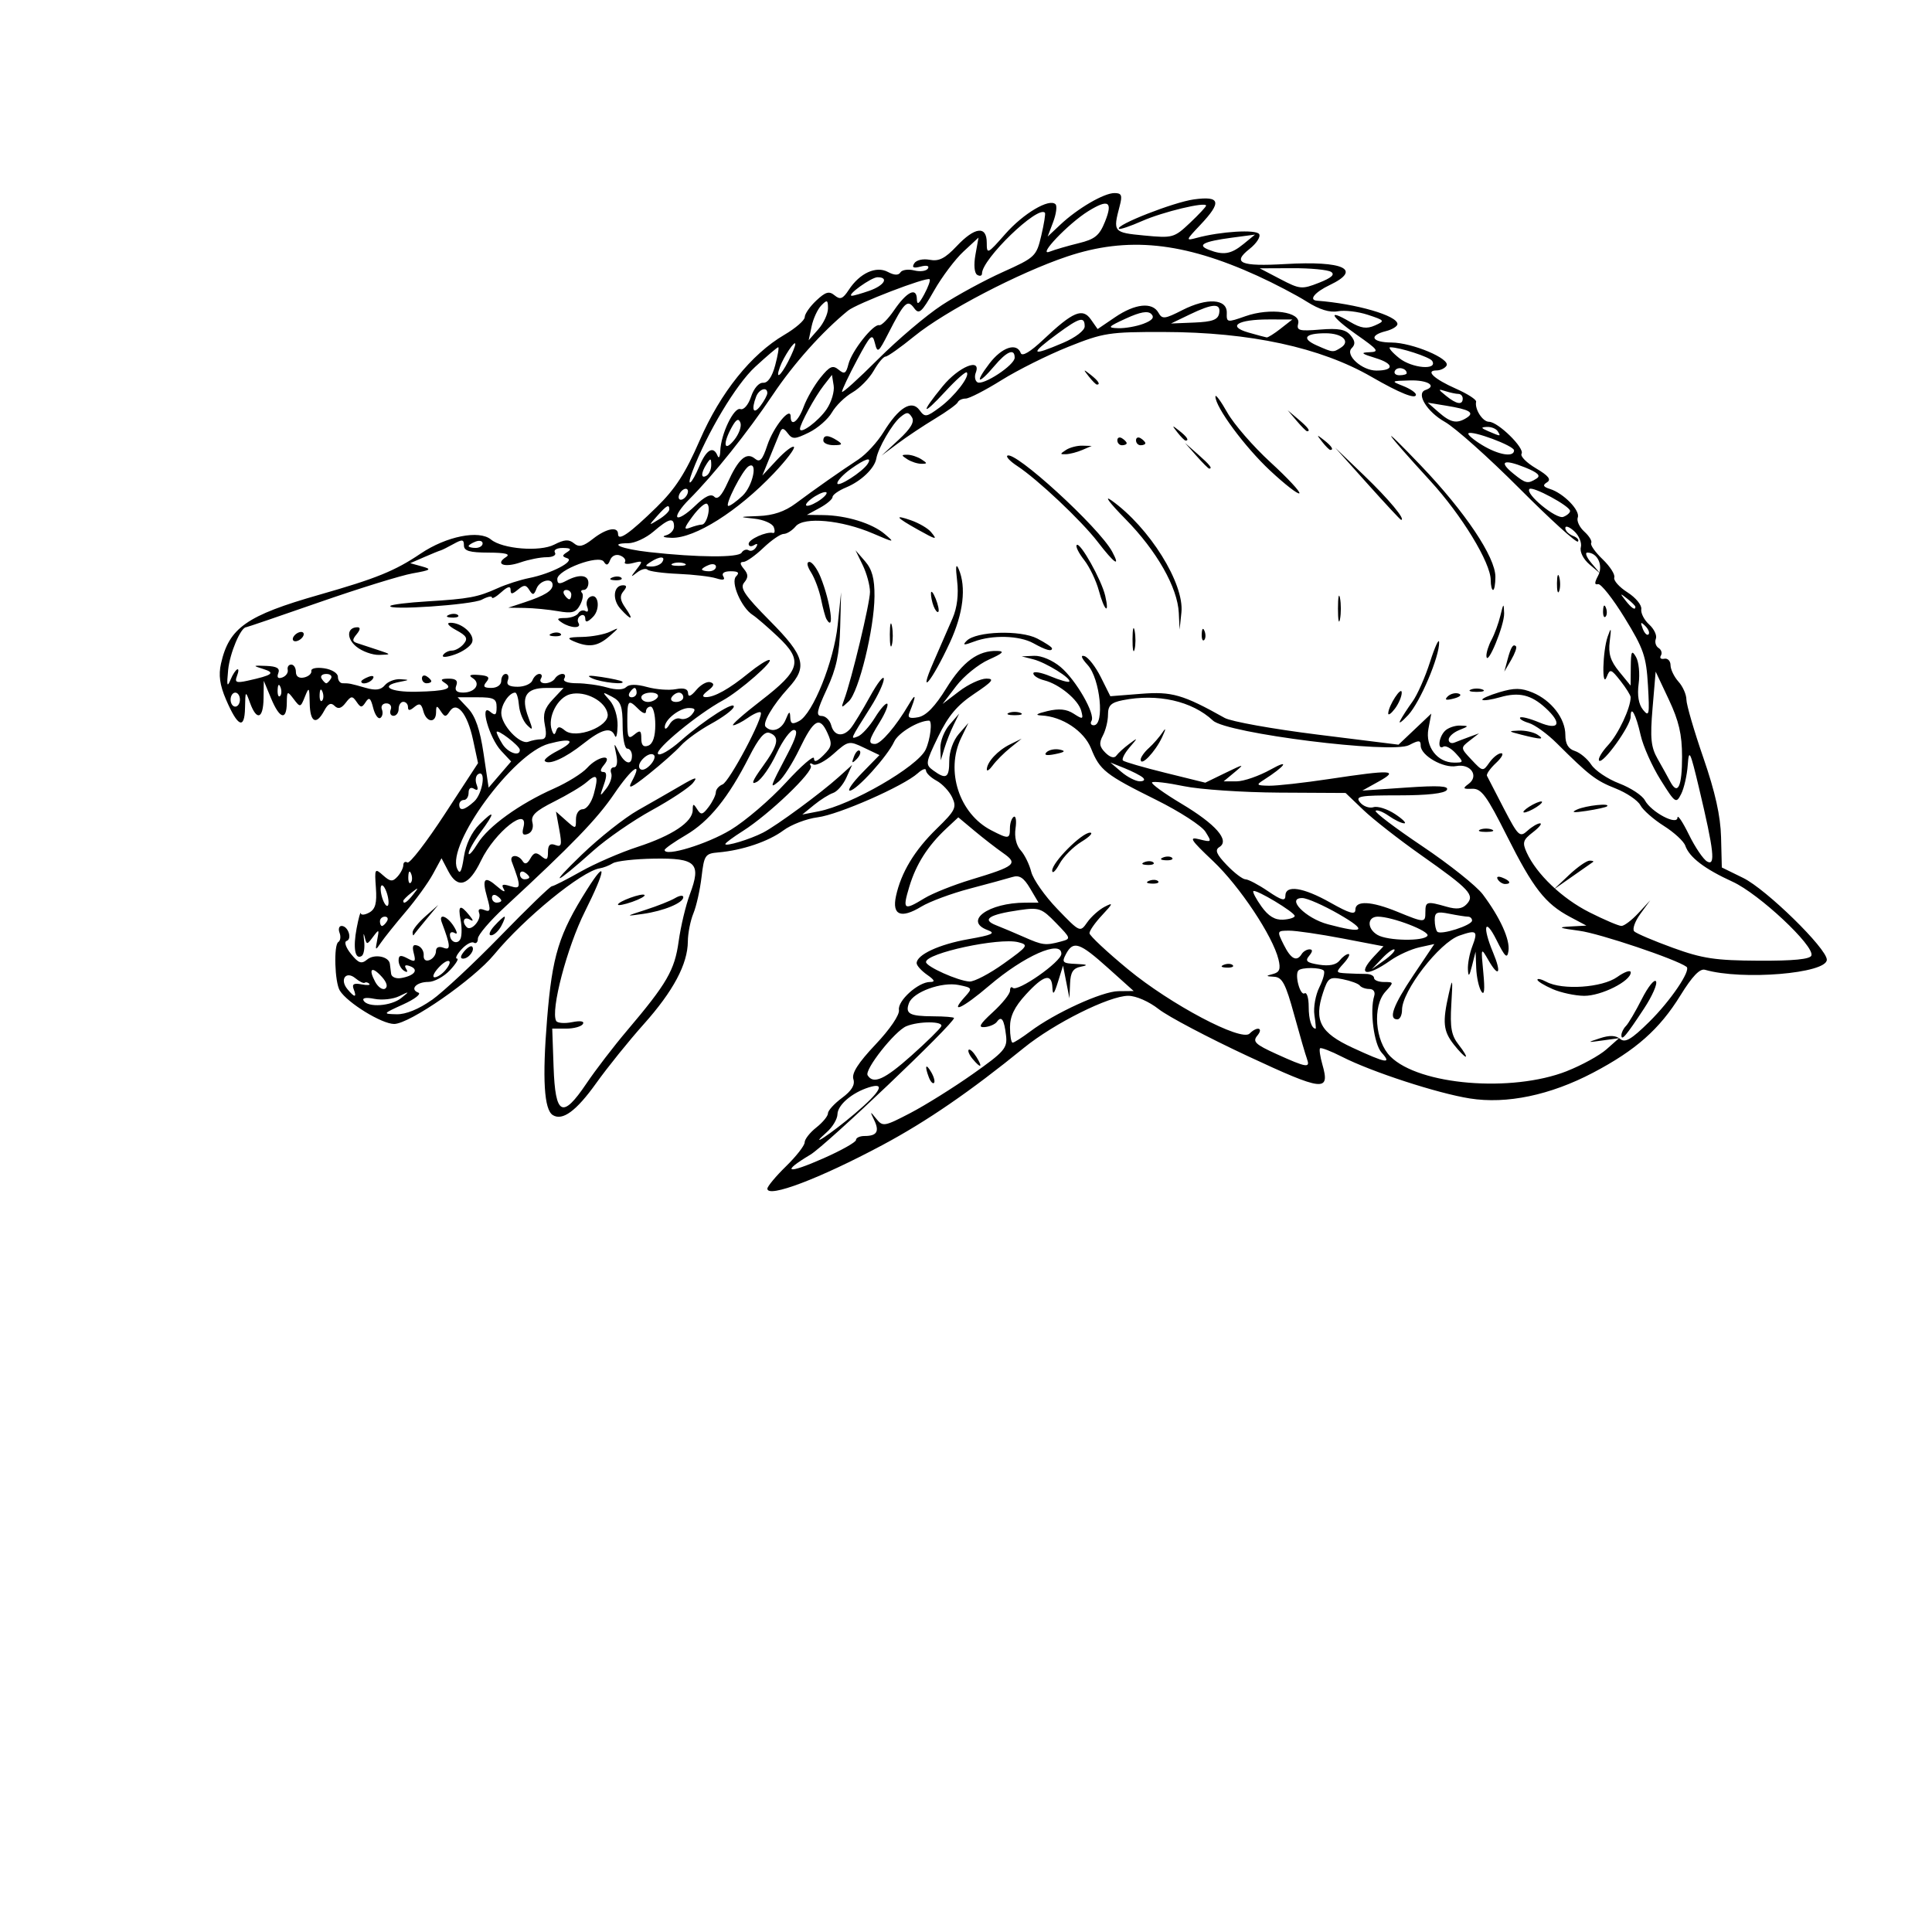 <?xml version="1.0" encoding="UTF-8" standalone="no"?>
<!-- Created with Inkscape (http://www.inkscape.org/) -->

<svg
   width="140mm"
   height="140mm"
   viewBox="0 0 140 140"
   version="1.1"
   id="svg5"
   xml:space="preserve"
   inkscape:version="1.2.1 (9c6d41e4, 2022-07-14)"
   sodipodi:docname="mosa.svg"
   xmlns:inkscape="http://www.inkscape.org/namespaces/inkscape"
   xmlns:sodipodi="http://sodipodi.sourceforge.net/DTD/sodipodi-0.dtd"
   xmlns="http://www.w3.org/2000/svg"
   xmlns:svg="http://www.w3.org/2000/svg"><sodipodi:namedview
     id="namedview7"
     pagecolor="#ffffff"
     bordercolor="#000000"
     borderopacity="0.25"
     inkscape:showpageshadow="2"
     inkscape:pageopacity="0.0"
     inkscape:pagecheckerboard="0"
     inkscape:deskcolor="#d1d1d1"
     inkscape:document-units="mm"
     showgrid="false"
     inkscape:zoom="1.1525392"
     inkscape:cx="298.4714"
     inkscape:cy="208.66968"
     inkscape:window-width="1381"
     inkscape:window-height="847"
     inkscape:window-x="59"
     inkscape:window-y="25"
     inkscape:window-maximized="1"
     inkscape:current-layer="layer1" /><defs
     id="defs2" /><g
     inkscape:label="Livello 1"
     inkscape:groupmode="layer"
     id="layer1"><path
       style="fill:#000000;stroke-width:0.338"
       d="m 55.602,86.147 c 0,-0.17 0.609,-0.903 1.353,-1.63 0.744,-0.727 1.353,-1.507 1.353,-1.735 0,-0.228 0.38,-0.713 0.845,-1.079 0.465,-0.366 0.845,-0.829 0.845,-1.029 0,-0.2 0.458,-0.702 1.017,-1.116 0.7,-0.518 0.957,-0.941 0.824,-1.36 -0.135,-0.425 0.349,-1.182 1.604,-2.51 1.057,-1.118 1.756,-2.149 1.698,-2.503 -0.11,-0.665 1.401,-2.027 2.25,-2.027 0.399,0 0.343,-0.136 -0.215,-0.526 -0.413,-0.29 -0.752,-0.667 -0.752,-0.838 0,-0.609 1.631,-1.365 3.749,-1.738 1.737,-0.306 2.006,-0.432 1.399,-0.657 -1.775,-0.656 0.05,-1.984 2.734,-1.989 l 0.949,-0.002 -0.61,-1.032 c -0.462,-0.782 -0.774,-0.982 -1.287,-0.824 -0.373,0.115 -1.761,0.493 -3.086,0.842 -1.325,0.348 -2.904,0.935 -3.511,1.303 -1.472,0.895 -2.133,0.623 -1.836,-0.755 0.37,-1.713 1.342,-3.326 2.948,-4.888 1.355,-1.318 1.467,-1.545 1.127,-2.27 -0.208,-0.443 -0.721,-0.99 -1.139,-1.214 -0.419,-0.225 -0.761,-0.558 -0.761,-0.742 0,-0.183 -0.267,-0.092 -0.593,0.203 -1.026,0.929 -5.737,3.002 -7.254,3.193 -0.799,0.1 -1.918,0.528 -2.486,0.951 -1.077,0.801 -2.983,1.446 -4.717,1.594 -0.95,0.081 -1.027,0.195 -1.213,1.778 -0.109,0.93 -0.375,2.119 -0.592,2.643 -0.216,0.524 -0.397,1.437 -0.401,2.029 -0.011,1.643 -1.056,3.603 -3.201,6.003 -1.07,1.197 -2.62,3.12 -3.444,4.273 -1.437,2.01 -2.435,2.745 -3.139,2.31 -0.636,-0.393 -0.769,-2.62 -0.416,-6.965 0.375,-4.608 0.849,-6.142 2.904,-9.397 1.455,-2.305 1.365,-1.442 -0.169,1.623 -1.294,2.585 -2.495,7.164 -2.076,7.914 0.088,0.158 0.607,0.199 1.151,0.09 0.61,-0.122 0.911,-0.07 0.785,0.135 -0.113,0.183 -0.66,0.333 -1.214,0.333 h -1.008 l 0.098,2.786 c 0.124,3.514 0.639,3.775 2.374,1.201 0.663,-0.984 1.98,-2.702 2.927,-3.819 2.918,-3.442 3.473,-4.401 3.762,-6.495 0.149,-1.078 0.515,-2.613 0.814,-3.412 0.841,-2.246 0.457,-2.627 -2.595,-2.579 -1.383,0.022 -2.729,0.172 -2.989,0.335 -0.261,0.163 -0.686,0.328 -0.945,0.367 -1.299,0.196 -5.474,3.603 -7.652,6.244 -1.491,1.808 -6.137,5.034 -7.25,5.034 -0.897,0 -3.387,-1.53 -3.936,-2.418 -0.37,-0.598 -0.454,-3.305 -0.11,-3.518 0.154,-0.095 0.195,-0.397 0.09,-0.67 -0.105,-0.273 -0.038,-0.496 0.148,-0.496 0.473,0 0.787,0.945 0.362,1.087 -0.194,0.065 -0.053,0.482 0.318,0.941 0.548,0.677 0.758,0.75 1.171,0.407 0.517,-0.429 1.57,-0.232 1.646,0.307 0.023,0.166 0.065,0.492 0.092,0.725 0.027,0.233 0.351,0.372 0.719,0.31 0.96,-0.162 1.313,-0.608 0.674,-0.853 -0.359,-0.138 -0.465,-0.077 -0.309,0.176 0.147,0.238 0.089,0.294 -0.152,0.145 -0.215,-0.133 -0.39,-0.466 -0.39,-0.741 0,-0.386 0.146,-0.421 0.643,-0.155 0.555,0.297 0.617,0.246 0.456,-0.372 -0.135,-0.516 -0.055,-0.67 0.287,-0.55 0.261,0.091 0.455,0.404 0.432,0.695 -0.026,0.318 0.143,0.458 0.423,0.35 0.256,-0.098 0.465,-0.386 0.465,-0.639 0,-0.285 0.208,-0.381 0.546,-0.251 0.541,0.208 0.518,-0.134 -0.122,-1.837 -0.261,-0.695 0.393,-0.478 0.872,0.289 0.244,0.391 0.281,0.611 0.081,0.487 -0.2,-0.123 -0.363,-0.072 -0.363,0.114 0,0.546 0.59,0.752 0.775,0.27 0.093,-0.243 0.092,-0.851 -0.004,-1.351 -0.201,-1.05 -0.029,-1.142 0.625,-0.336 0.315,0.389 0.329,0.491 0.041,0.318 -0.427,-0.257 -0.597,0.176 -0.218,0.555 0.321,0.321 1.082,-0.546 0.899,-1.025 -0.106,-0.277 0.024,-0.356 0.366,-0.225 0.451,0.173 0.483,0.039 0.213,-0.904 -0.399,-1.392 -0.196,-1.606 0.742,-0.784 0.405,0.355 0.615,0.44 0.467,0.187 -0.207,-0.353 -0.096,-0.404 0.483,-0.22 0.772,0.245 0.782,0.055 0.095,-1.773 -0.198,-0.527 0.464,-0.561 0.786,-0.041 0.16,0.259 0.338,0.199 0.555,-0.188 0.251,-0.448 0.421,-0.485 0.799,-0.171 0.389,0.322 0.48,0.264 0.48,-0.309 0,-0.504 0.153,-0.649 0.531,-0.503 0.45,0.173 0.494,0.002 0.29,-1.11 l -0.241,-1.314 0.724,0.644 c 0.715,0.636 0.724,0.635 0.724,-0.085 0,-0.416 0.214,-0.729 0.498,-0.729 0.275,0 0.63,-0.492 0.795,-1.099 0.363,-1.343 0.244,-1.535 -0.529,-0.854 -0.327,0.288 -1.38,0.917 -2.34,1.398 -1.363,0.683 -1.71,1.015 -1.579,1.514 0.098,0.374 -0.039,0.718 -0.329,0.829 -0.359,0.138 -0.449,0.01 -0.326,-0.461 0.431,-1.647 -2.069,0.311 -3.075,2.408 -0.871,1.815 -1.675,2.077 -2.36,0.768 l -0.497,-0.949 -0.624,1.147 c -0.343,0.631 -1.232,1.862 -1.976,2.736 -0.744,0.874 -1.549,1.879 -1.79,2.233 -0.405,0.597 -0.425,0.583 -0.27,-0.202 0.154,-0.782 0.132,-0.799 -0.297,-0.226 -0.449,0.6 -0.468,0.6 -0.614,0 -0.083,-0.341 -0.1,-0.207 -0.038,0.298 0.062,0.504 -0.019,0.998 -0.179,1.097 -0.479,0.296 -0.637,-0.586 -0.361,-2.021 0.142,-0.74 0.276,-1.225 0.298,-1.076 0.021,0.149 0.3,0.124 0.62,-0.055 0.44,-0.246 0.556,-0.682 0.476,-1.789 -0.101,-1.401 -0.079,-1.44 0.518,-0.907 0.525,0.468 0.691,0.484 1.046,0.095 0.233,-0.254 0.423,-0.629 0.423,-0.834 0,-0.205 0.133,-0.29 0.297,-0.189 0.163,0.101 1.381,-1.478 2.707,-3.509 l 2.41,-3.693 -0.363,-1.691 c -0.411,-1.914 -1.182,-2.848 -1.695,-2.051 -0.27,0.419 -0.358,0.416 -0.645,-0.022 -0.285,-0.434 -0.334,-0.422 -0.338,0.085 -0.007,0.816 -0.704,0.747 -0.924,-0.092 -0.14,-0.537 -0.279,-0.601 -0.645,-0.297 -0.34,0.282 -0.466,0.284 -0.466,0.007 0,-0.209 -0.152,-0.38 -0.338,-0.38 -0.186,0 -0.338,0.228 -0.338,0.507 0,0.279 -0.168,0.507 -0.374,0.507 -0.206,0 -0.297,-0.203 -0.201,-0.451 0.095,-0.248 -0.047,-0.451 -0.317,-0.451 -0.269,0 -0.414,0.198 -0.321,0.44 0.093,0.242 0.04,0.52 -0.118,0.618 -0.158,0.098 -0.39,-0.232 -0.516,-0.732 -0.18,-0.717 -0.295,-0.806 -0.543,-0.42 -0.274,0.425 -0.36,0.423 -0.66,-0.018 -0.302,-0.445 -0.4,-0.436 -0.79,0.073 -0.317,0.413 -0.55,0.476 -0.808,0.217 -0.258,-0.258 -0.473,-0.157 -0.744,0.35 -0.583,1.089 -1.032,0.852 -1.055,-0.556 -0.02,-1.158 -0.05,-1.198 -0.347,-0.454 -0.315,0.788 -0.341,0.793 -0.813,0.169 -0.463,-0.612 -0.488,-0.598 -0.499,0.285 -0.015,1.306 -0.521,1.156 -1.141,-0.338 l -0.526,-1.268 -0.017,1.268 c -0.02,1.491 -0.496,1.655 -0.977,0.338 -0.333,-0.912 -0.34,-0.904 -0.366,0.358 -0.033,1.596 -0.527,1.376 -1.38,-0.613 -0.449,-1.047 -0.549,-1.769 -0.36,-2.604 0.584,-2.591 1.858,-3.483 7.125,-4.985 4.128,-1.177 5.483,-1.728 7.342,-2.982 1.859,-1.254 4.238,-1.731 5.095,-1.02 0.828,0.687 3.54,0.907 4.583,0.371 0.731,-0.376 1.065,-0.399 1.427,-0.098 0.368,0.306 0.671,0.236 1.374,-0.317 0.97,-0.763 1.825,-0.929 1.825,-0.354 0,0.549 0.838,-0.035 2.796,-1.949 1.355,-1.324 2.087,-2.458 3.122,-4.839 1.512,-3.475 3.727,-6.237 6.133,-7.647 0.812,-0.476 1.477,-1.053 1.477,-1.282 0,-0.229 0.376,-0.769 0.836,-1.201 0.675,-0.634 0.931,-0.706 1.33,-0.375 0.403,0.334 0.594,0.259 1.027,-0.402 0.794,-1.212 1.978,-1.753 2.832,-1.296 0.462,0.247 0.769,0.259 0.909,0.033 0.116,-0.187 0.565,-0.251 0.998,-0.143 0.433,0.109 0.881,0.047 0.994,-0.136 0.123,-0.2 -0.087,-0.257 -0.523,-0.143 -0.528,0.138 -0.657,0.074 -0.468,-0.232 0.149,-0.241 0.633,-0.352 1.124,-0.258 0.663,0.127 1.113,-0.101 1.945,-0.983 1.325,-1.405 2.186,-1.505 2.186,-0.255 0,0.859 0.051,0.836 1.341,-0.631 1.315,-1.494 3.193,-2.605 3.643,-2.155 0.125,0.125 0.048,0.703 -0.171,1.284 l -0.399,1.057 0.921,-0.866 c 1.25,-1.175 3.152,-2.285 3.917,-2.287 0.52,-10e-4 0.586,0.16 0.383,0.929 -0.5,1.894 -0.469,1.932 1.785,2.147 2.052,0.196 2.158,0.167 3.297,-0.907 0.647,-0.611 1.177,-1.177 1.177,-1.258 0,-0.303 -3.141,0.452 -4.64,1.115 -0.854,0.378 -1.608,0.631 -1.676,0.563 -0.269,-0.269 3.961,-1.928 5.43,-2.13 1.924,-0.264 2.037,0.189 0.463,1.853 -1.063,1.124 -1.072,1.155 -0.254,0.934 1.739,-0.47 4.305,-0.625 4.523,-0.273 0.12,0.195 -0.196,0.679 -0.702,1.078 -1.285,1.011 -0.648,1.279 2.596,1.092 4.236,-0.245 5.587,0.392 3.222,1.52 -1.084,0.517 -1.551,1.087 -0.93,1.135 2.857,0.219 5.834,1.083 5.834,1.693 0,0.167 -0.38,0.399 -0.846,0.516 -1.271,0.319 -1.016,0.814 0.423,0.823 1.498,0.009 4.283,1.183 3.978,1.678 -0.117,0.189 -0.441,0.344 -0.72,0.344 -0.847,0 -0.188,0.619 1.412,1.327 0.832,0.368 1.487,0.791 1.454,0.94 -0.118,0.538 0.47,1.454 0.933,1.454 0.653,0 2.606,1.917 2.36,2.316 -0.11,0.178 0.361,0.654 1.046,1.058 0.903,0.533 1.123,0.811 0.8,1.011 -0.339,0.209 -0.287,0.326 0.216,0.485 0.988,0.313 2.203,1.562 2.01,2.065 -0.093,0.243 0.121,0.704 0.476,1.025 0.355,0.321 0.579,0.693 0.497,0.826 -0.082,0.133 0.291,0.662 0.828,1.177 0.537,0.515 0.918,1.109 0.845,1.32 -0.073,0.211 0.357,0.696 0.956,1.077 0.598,0.381 1.048,0.928 1.001,1.214 -0.048,0.286 0.208,0.787 0.569,1.114 0.361,0.326 0.58,0.792 0.487,1.035 -0.093,0.243 -0.004,0.543 0.197,0.668 0.202,0.125 0.277,0.372 0.167,0.55 -0.11,0.178 0.002,0.281 0.248,0.23 0.246,-0.051 0.45,0.16 0.452,0.468 0.002,0.309 0.262,0.846 0.576,1.193 0.315,0.348 0.573,0.932 0.574,1.299 0.001,0.367 0.554,2.265 1.229,4.218 0.858,2.484 1.243,4.212 1.282,5.749 l 0.055,2.198 1.55,0.76 c 1.668,0.818 6.059,5.112 6.059,5.925 0,1 -6.137,1.508 -8.826,0.73 -0.374,-0.108 -0.922,0.463 -1.785,1.861 -1.509,2.445 -3.235,3.971 -6.328,5.596 -3.104,1.631 -6.259,2.29 -8.934,1.866 -2.347,-0.372 -7.114,-1.926 -9.248,-3.015 -0.809,-0.413 -1.529,-0.691 -1.601,-0.619 -0.072,0.072 0.003,0.595 0.165,1.162 0.579,2.017 0.08,1.962 -5.411,-0.599 -2.866,-1.337 -5.766,-2.867 -6.444,-3.399 -0.708,-0.556 -1.647,-0.968 -2.208,-0.968 -1.375,0 -5.378,1.997 -7.564,3.773 -3.897,3.167 -7.041,5.327 -10.252,7.043 -4.554,2.434 -8.336,3.867 -8.336,3.158 z m 6.426,-3.54 c 0,-0.158 0.279,-0.288 0.62,-0.288 0.894,0 1.095,-0.328 0.702,-1.144 -0.322,-0.669 -0.312,-0.676 0.149,-0.104 0.472,0.585 0.583,0.566 2.471,-0.418 1.087,-0.567 3.118,-1.836 4.513,-2.82 2.302,-1.624 2.526,-1.882 2.419,-2.795 -0.136,-1.165 -0.331,-1.458 -0.662,-0.996 -0.129,0.181 -0.528,0.354 -0.886,0.385 -0.502,0.044 -0.366,-0.204 0.592,-1.082 0.684,-0.626 1.243,-1.324 1.243,-1.551 0,-0.226 0.088,-0.323 0.197,-0.215 0.339,0.339 3.524,-1.888 3.524,-2.465 0,-1.043 -2.701,0.151 -5.231,2.312 -1.94,1.658 -2.938,2.11 -1.744,0.792 0.548,-0.605 0.526,-0.643 -0.474,-0.843 -1.22,-0.244 -3.282,0.505 -3.589,1.303 -0.298,0.777 0.03,0.96 1.738,0.967 0.837,0.004 1.521,0.059 1.521,0.124 0,0.406 -9.256,9.212 -10.407,9.902 -2.165,1.297 -1.696,1.432 0.938,0.269 1.302,-0.575 2.367,-1.175 2.367,-1.333 z m 5.284,-4.528 c -0.326,-0.85 -0.23,-1.07 0.169,-0.384 0.197,0.339 0.288,0.688 0.201,0.776 -0.087,0.087 -0.253,-0.089 -0.369,-0.391 z m 3.164,-1.348 c -0.235,-0.284 -0.362,-0.581 -0.282,-0.661 0.08,-0.08 0.331,0.152 0.558,0.515 0.491,0.786 0.327,0.873 -0.276,0.146 z m -8.533,3.965 c 1.889,-1.599 2.261,-2.296 1.015,-1.901 -1.223,0.387 -2.261,1.277 -2.272,1.949 -0.006,0.342 -0.353,0.925 -0.772,1.294 -1.466,1.295 0.272,0.146 2.029,-1.341 z m 51.592,-3.078 c 1.079,-0.424 2.372,-1.134 2.875,-1.579 l 0.913,-0.809 -1.184,0.164 c -1.158,0.16 -1.162,0.157 -0.189,-0.163 0.687,-0.226 1.137,-0.209 1.454,0.055 0.36,0.299 0.815,0.032 2.103,-1.237 1.545,-1.522 3.048,-3.738 2.705,-3.99 -0.748,-0.551 -6.297,-2.417 -7.764,-2.611 -1.475,-0.195 -1.615,-0.26 -0.676,-0.311 l 1.184,-0.065 -1.184,-0.629 c -1.798,-0.956 -2.669,-2.072 -4.569,-5.855 -1.478,-2.943 -1.857,-3.458 -2.525,-3.431 -0.667,0.027 -0.706,-0.026 -0.26,-0.352 0.778,-0.569 0.147,-1.491 -0.887,-1.293 -0.934,0.179 -2.582,-0.766 -2.582,-1.48 0,-0.403 -0.134,-0.409 -0.84,-0.039 -1.243,0.651 -13.218,-0.847 -14.214,-1.779 -1.515,-1.417 -4.015,-1.979 -6.548,-1.472 -0.837,0.167 -1.057,0.383 -1.057,1.037 0,0.454 -0.167,1.138 -0.371,1.519 -0.292,0.545 -0.253,0.812 0.181,1.246 0.345,0.344 0.643,0.425 0.794,0.214 0.133,-0.186 0.546,-0.564 0.918,-0.84 0.67,-0.497 0.67,-0.494 0.03,0.256 -0.355,0.416 -0.566,0.837 -0.469,0.935 0.098,0.098 1.48,0.499 3.072,0.892 l 2.894,0.715 1.464,-0.712 c 1.367,-0.664 1.411,-0.668 0.665,-0.048 l -0.798,0.663 h 0.938 c 0.516,0 1.636,-0.39 2.489,-0.867 1.425,-0.796 1.038,-0.232 -0.522,0.763 -0.57,0.363 -0.533,0.405 0.383,0.421 0.558,0.01 2.523,-0.209 4.367,-0.487 4.533,-0.683 5.085,-0.655 3.581,0.181 l -1.184,0.658 3.181,-0.218 c 2.366,-0.162 3.119,-0.118 2.939,0.173 -0.155,0.251 -1.395,0.391 -3.476,0.391 -2.858,0 -3.185,0.06 -2.807,0.515 0.235,0.283 0.672,0.437 0.971,0.343 0.299,-0.095 1.001,0.129 1.559,0.497 0.558,0.368 0.858,0.671 0.667,0.672 -0.191,0.001 -0.696,-0.242 -1.121,-0.54 -0.425,-0.298 -0.853,-0.462 -0.95,-0.365 -0.097,0.097 1.424,1.25 3.38,2.563 1.956,1.313 3.93,2.885 4.386,3.494 1.252,1.672 1.977,3.266 1.859,4.089 -0.086,0.604 -0.244,0.461 -0.866,-0.784 -0.851,-1.703 -1.045,-0.996 -0.249,0.908 0.63,1.507 0.416,1.864 -0.334,0.559 -0.551,-0.958 -0.551,-0.955 -0.373,0.9 0.12,1.254 0.073,1.695 -0.146,1.353 -0.178,-0.279 -0.345,-1.04 -0.37,-1.691 l -0.045,-1.184 -0.258,1.015 c -0.2,0.785 -0.267,0.848 -0.298,0.276 -0.022,-0.406 0.116,-1.15 0.308,-1.653 0.439,-1.155 0.337,-1.244 -0.928,-0.804 -1.449,0.505 -4.155,4.011 -4.155,5.382 0,0.379 -0.152,0.688 -0.338,0.688 -0.675,0 -0.308,-1.007 1.17,-3.21 l 1.508,-2.249 -1.082,0.238 c -0.595,0.131 -1.54,0.56 -2.1,0.954 -1.763,1.241 -2.464,1.061 -1.183,-0.303 l 0.681,-0.724 -2.963,-0.568 c -1.63,-0.312 -3.37,-0.567 -3.868,-0.566 -0.891,0.002 -0.897,0.016 -0.398,1.017 0.522,1.047 0.939,1.264 1.302,0.676 0.115,-0.186 0.371,-0.338 0.569,-0.338 0.24,0 0.231,0.155 -0.028,0.468 -0.314,0.378 -0.177,0.501 0.72,0.644 0.726,0.115 1.237,0.012 1.483,-0.299 0.207,-0.261 0.496,-0.475 0.644,-0.475 0.148,0 -0.007,0.304 -0.343,0.676 -0.596,0.658 -0.59,0.678 0.201,0.723 0.447,0.025 1.08,0.045 1.405,0.044 0.326,-0.001 0.592,0.13 0.592,0.292 0,0.162 0.328,0.294 0.729,0.294 0.715,0 0.717,0.013 0.097,0.699 -0.95,1.05 -0.756,3.582 0.359,4.698 2.074,2.074 8.786,2.631 12.783,1.062 z m -8.193,-1.938 c -0.762,-0.969 -0.824,-1.609 -0.355,-3.675 0.274,-1.206 0.294,-1.123 0.182,0.757 -0.102,1.714 1.4e-4,2.269 0.543,2.959 0.368,0.467 0.592,0.85 0.499,0.85 -0.093,0 -0.485,-0.401 -0.87,-0.891 z m 12.151,-0.665 c 0,-0.186 0.147,-0.486 0.328,-0.666 0.18,-0.18 0.697,-1.058 1.149,-1.951 0.452,-0.893 0.916,-1.472 1.03,-1.286 0.115,0.185 -0.275,1.071 -0.865,1.968 -1.317,2 -1.642,2.383 -1.642,1.935 z m -4.988,-3.345 c -0.605,-0.263 -1.099,-0.567 -1.099,-0.675 0,-0.109 0.294,-0.04 0.654,0.153 1.158,0.62 4.043,0.423 5.128,-0.349 0.54,-0.385 0.982,-0.535 0.982,-0.333 0,0.632 -2.146,1.707 -3.382,1.695 -0.651,-0.007 -1.678,-0.227 -2.283,-0.49 z m -3.971,-7.947 c -0.118,-0.192 0.017,-0.248 0.318,-0.133 0.586,0.225 0.693,0.467 0.207,0.467 -0.175,0 -0.411,-0.15 -0.525,-0.334 z m -1.271,-3.61 c 0.233,-0.094 0.613,-0.094 0.846,0 0.233,0.094 0.042,0.171 -0.423,0.171 -0.465,0 -0.655,-0.077 -0.423,-0.171 z M 82.658,55.041 c 0,-0.167 0.266,-0.543 0.592,-0.835 0.326,-0.292 0.784,-0.82 1.019,-1.174 0.235,-0.354 0.207,-0.176 -0.062,0.396 -0.503,1.068 -1.549,2.157 -1.549,1.614 z M 66.054,76.485 c 1.095,-0.977 2.063,-1.928 2.152,-2.114 0.18,-0.377 -1.618,-0.383 -2.527,-0.008 -0.835,0.344 -3.055,3.157 -2.807,3.557 0.417,0.674 1.226,0.309 3.182,-1.435 z m 28.662,0.266 c -0.104,-0.272 -0.525,-1.718 -0.935,-3.213 -0.62,-2.263 -0.864,-2.725 -1.453,-2.758 -0.612,-0.034 -0.624,-0.061 -0.087,-0.199 0.483,-0.125 0.572,-0.36 0.402,-1.06 -0.41,-1.688 -2.815,-5.303 -4.736,-7.12 -1.654,-1.564 -1.79,-1.781 -0.992,-1.581 0.897,0.225 0.91,0.208 0.435,-0.549 -0.27,-0.43 -1.871,-1.466 -3.557,-2.303 -3.698,-1.835 -4.096,-2.149 -4.729,-3.73 -0.508,-1.269 -2.094,-2.323 -3.604,-2.392 -0.496,-0.023 -0.35,-0.13 0.434,-0.317 0.843,-0.201 1.393,-0.147 1.909,0.188 0.663,0.43 0.71,0.413 0.55,-0.199 -0.21,-0.803 -1.59,-1.944 -2.683,-2.219 -0.435,-0.109 -0.791,-0.336 -0.791,-0.504 0,-0.168 0.556,-0.074 1.236,0.21 0.68,0.284 1.293,0.459 1.363,0.389 0.208,-0.208 -1.684,-1.386 -2.599,-1.617 l -0.845,-0.214 0.904,-0.04 c 0.518,-0.023 1.334,0.322 1.912,0.808 1.125,0.946 2.545,3.421 2.243,3.909 -0.107,0.174 -0.034,0.316 0.163,0.316 0.803,0 0.47,-3.365 -0.432,-4.358 -0.468,-0.516 -0.552,-0.751 -0.235,-0.651 0.274,0.086 0.806,0.774 1.184,1.53 l 0.686,1.374 2.22,-0.175 c 2.24,-0.177 3.045,0.055 6.066,1.748 0.465,0.261 3.489,0.803 6.72,1.206 l 5.875,0.732 1.188,-1.126 1.188,-1.126 -0.208,1.106 c -0.241,1.282 0.643,2.445 1.86,2.445 0.704,0 0.709,-0.022 0.124,-0.668 -0.333,-0.368 -0.737,-0.587 -0.898,-0.487 -0.445,0.275 -0.35,-0.681 0.113,-1.144 0.223,-0.223 0.718,-0.396 1.099,-0.384 0.654,0.02 0.65,0.039 -0.068,0.327 -0.419,0.168 -0.761,0.479 -0.761,0.691 0,0.212 0.19,0.308 0.423,0.212 0.233,-0.095 0.727,-0.284 1.099,-0.42 l 0.676,-0.247 -0.676,0.526 c -0.672,0.522 -0.671,0.532 0.14,1.394 0.803,0.855 0.824,0.858 1.287,0.196 0.259,-0.37 0.643,-0.673 0.854,-0.673 0.211,0 0.042,0.318 -0.376,0.706 -0.417,0.389 -0.711,0.807 -0.653,0.93 0.058,0.123 0.608,1.19 1.223,2.37 1.047,2.01 1.156,2.112 1.715,1.606 0.328,-0.297 0.737,-0.537 0.909,-0.533 0.171,0.004 -0.062,0.294 -0.518,0.645 -0.722,0.555 -0.78,0.746 -0.449,1.473 0.711,1.561 2.567,3.329 4.537,4.324 1.08,0.545 2.128,0.992 2.328,0.992 0.2,0 0.752,-0.419 1.226,-0.93 l 0.862,-0.93 -0.719,0.988 c -0.396,0.543 -0.595,1.112 -0.444,1.264 0.152,0.152 1.412,0.688 2.8,1.192 2.146,0.779 3.077,0.919 6.216,0.935 2.528,0.013 3.733,-0.106 3.824,-0.377 0.233,-0.698 -3.799,-4.471 -5.71,-5.345 -2.036,-0.93 -3.134,-1.768 -3.431,-2.617 -0.111,-0.318 -0.811,-0.962 -1.556,-1.432 -0.745,-0.47 -1.509,-1.143 -1.697,-1.496 -0.189,-0.352 -0.994,-0.898 -1.79,-1.213 -1.44,-0.57 -1.905,-0.927 -4.267,-3.278 -0.681,-0.678 -1.592,-1.339 -2.025,-1.468 -0.433,-0.13 -0.715,-0.307 -0.628,-0.394 0.087,-0.087 0.707,0.071 1.378,0.352 1.453,0.607 1.687,0.075 0.459,-1.049 -1.047,-0.958 -1.928,-1.167 -3.283,-0.778 -0.634,0.182 -1.216,0.268 -1.293,0.191 -0.077,-0.077 0.476,-0.324 1.228,-0.55 1.088,-0.326 1.582,-0.321 2.412,0.022 1.355,0.561 2.373,1.878 2.373,3.069 0,0.653 0.212,1.014 0.685,1.164 0.377,0.12 0.915,0.568 1.195,0.996 0.281,0.428 1.191,1.039 2.024,1.357 0.833,0.318 1.669,0.868 1.858,1.222 0.458,0.856 2.349,1.857 2.364,1.251 0.006,-0.237 0.378,0.319 0.827,1.236 0.449,0.917 1.044,1.795 1.322,1.95 0.619,0.346 0.496,-0.763 -0.585,-5.308 -0.643,-2.704 -0.735,-2.893 -0.82,-1.691 -0.053,0.744 -0.268,1.691 -0.478,2.104 -0.365,0.72 -0.428,0.677 -1.496,-1.03 -0.613,-0.98 -1.261,-2.433 -1.44,-3.23 -0.339,-1.51 -0.724,-2.218 -0.724,-1.334 0,0.652 -2.01,3.452 -2.283,3.179 -0.112,-0.112 0.183,-0.621 0.655,-1.131 0.738,-0.796 1.628,-2.691 1.628,-3.468 0,-0.133 -0.333,-0.665 -0.739,-1.182 -0.683,-0.868 -0.759,-0.891 -0.991,-0.299 -0.369,0.94 -0.306,-1.853 0.066,-2.91 0.252,-0.717 0.274,-0.665 0.148,0.338 -0.113,0.901 0.05,1.426 0.682,2.198 l 0.831,1.015 0.012,-1.353 c 0.01,-1.138 0.07,-1.253 0.379,-0.721 0.202,0.347 0.289,1.215 0.193,1.927 -0.115,0.855 -0.006,1.503 0.319,1.905 0.441,0.544 0.478,0.356 0.354,-1.767 -0.123,-2.11 -0.313,-2.66 -1.691,-4.904 -0.854,-1.39 -1.72,-2.487 -1.925,-2.438 -0.27,0.065 -0.269,-0.104 0.003,-0.613 0.394,-0.736 -0.043,-1.674 -0.779,-1.674 -0.192,0 -0.059,0.342 0.295,0.761 l 0.644,0.761 -0.782,-0.663 c -0.451,-0.383 -0.717,-0.911 -0.629,-1.249 0.084,-0.322 -0.135,-0.846 -0.486,-1.165 -0.352,-0.318 -0.64,-0.419 -0.64,-0.224 0,0.195 0.25,0.45 0.556,0.568 0.306,0.117 0.466,0.303 0.356,0.413 -0.11,0.11 -2.019,-1.626 -4.243,-3.857 -2.224,-2.231 -4.655,-4.4 -5.402,-4.82 -1.293,-0.727 -2.108,-2.063 -1.404,-2.304 0.864,-0.296 0.175,-0.729 -1.108,-0.697 -1.391,0.035 -1.407,0.048 -0.507,0.403 0.512,0.202 0.93,0.487 0.93,0.632 0,0.358 -1.181,-0.116 -3.216,-1.291 -3.703,-2.137 -8.809,-3.241 -15.047,-3.253 -3.978,-0.008 -4.387,0.056 -6.933,1.075 -1.488,0.596 -3.666,1.683 -4.839,2.416 -1.173,0.733 -2.34,1.333 -2.593,1.333 -0.253,0 -0.51,0.12 -0.572,0.266 -0.062,0.146 -0.798,0.679 -1.635,1.183 -0.837,0.504 -2.055,1.315 -2.706,1.801 l -1.184,0.884 1.246,-1.154 c 0.873,-0.808 1.159,-1.294 0.956,-1.623 -0.245,-0.396 -0.376,-0.398 -0.845,-0.008 -0.592,0.491 -1.606,2.241 -1.735,2.992 -0.121,0.708 -1.098,1.645 -2.182,2.094 -0.545,0.226 -0.99,0.539 -0.99,0.697 0,0.158 -0.419,0.513 -0.93,0.791 l -0.93,0.505 1.184,0.015 c 1.678,0.022 3.534,0.593 4.454,1.371 0.758,0.641 0.726,0.64 -0.844,-0.035 -2.28,-0.98 -5.013,-1.233 -5.607,-0.518 -0.25,0.301 -0.641,0.547 -0.87,0.547 -0.229,0 -0.893,0.457 -1.477,1.015 -0.584,0.558 -1.234,1.015 -1.444,1.015 -0.268,0 -0.256,0.152 0.038,0.507 0.325,0.392 0.33,0.617 0.02,0.99 -0.326,0.393 0.025,0.913 1.883,2.79 2.519,2.545 2.728,3.308 1.324,4.844 -1.14,1.248 -1.908,2.559 -1.65,2.817 0.461,0.461 1.159,0.205 1.456,-0.534 0.242,-0.601 0.31,-0.634 0.327,-0.157 0.017,0.48 0.149,0.535 0.644,0.271 0.998,-0.534 2.52,-4.328 2.794,-6.962 l 0.246,-2.367 -0.066,2.536 c -0.051,1.936 -0.279,2.997 -0.967,4.481 -0.734,1.585 -0.804,1.945 -0.38,1.945 0.286,0 0.6,0.304 0.697,0.676 0.205,0.784 0.86,0.881 1.416,0.211 0.212,-0.256 0.837,-1.283 1.388,-2.283 0.551,-1 1.005,-1.581 1.008,-1.292 0.003,0.289 -0.42,1.202 -0.942,2.029 -1.53,2.426 -1.5,2.359 -0.937,2.143 0.285,-0.109 0.843,-0.724 1.24,-1.367 0.397,-0.642 0.798,-1.092 0.891,-0.999 0.093,0.093 -0.153,0.69 -0.546,1.326 -0.812,1.315 -0.871,1.584 -0.341,1.584 0.421,0 1.52,-1.283 2.437,-2.845 0.549,-0.935 0.567,-0.683 0.044,0.604 -0.139,0.341 0.034,0.422 0.649,0.304 0.572,-0.109 1.217,-0.774 2.031,-2.093 1.197,-1.939 2.309,-2.754 3.696,-2.71 0.561,0.018 0.408,0.174 -0.617,0.631 -0.749,0.334 -1.809,1.193 -2.355,1.909 l -0.993,1.302 1.204,-0.918 c 0.662,-0.505 1.549,-0.918 1.971,-0.918 0.618,0 0.446,0.214 -0.877,1.099 -1.242,0.83 -1.882,1.59 -2.615,3.103 -0.924,1.908 -0.941,2.026 -0.358,2.452 0.936,0.684 1.16,0.55 1.16,-0.698 0,-0.67 0.288,-1.478 0.693,-1.945 l 0.693,-0.798 -0.524,1.082 c -1.153,2.382 -0.142,5.495 2.174,6.693 1.266,0.655 1.36,0.645 1.36,-0.145 0,-0.361 0.125,-0.733 0.277,-0.828 0.152,-0.094 0.21,0.283 0.129,0.839 -0.091,0.617 0.055,1.235 0.373,1.589 0.287,0.318 0.632,1.021 0.767,1.562 0.135,0.541 0.986,1.751 1.891,2.69 1.644,1.705 1.646,1.706 2.166,0.964 0.286,-0.409 0.855,-0.916 1.264,-1.127 0.641,-0.332 0.616,-0.248 -0.186,0.608 -0.512,0.546 -0.924,1.136 -0.916,1.312 0.008,0.176 1.263,1.351 2.79,2.611 3.087,2.548 8.212,5.26 8.81,4.661 0.552,-0.552 1.036,-0.423 0.56,0.15 -0.358,0.431 -0.148,0.632 1.396,1.333 2.149,0.976 2.46,1.028 2.207,0.37 z m -6.034,-6.839 c 0.244,-0.098 0.536,-0.086 0.648,0.027 0.112,0.112 -0.087,0.192 -0.444,0.178 -0.394,-0.016 -0.474,-0.096 -0.204,-0.204 z m 25.011,-6.502 c 0.607,-0.575 1.28,-1.045 1.494,-1.045 0.214,0 0.326,0.044 0.248,0.098 -0.077,0.054 -0.75,0.524 -1.494,1.045 l -1.353,0.947 z m -30.422,0.415 c 0.244,-0.098 0.536,-0.086 0.648,0.027 0.112,0.112 -0.087,0.192 -0.444,0.178 -0.394,-0.016 -0.474,-0.096 -0.204,-0.204 z m -7.025,-0.733 c -0.017,-0.587 2.143,-2.757 2.743,-2.755 0.251,6.76e-4 -0.029,0.297 -0.623,0.659 -0.594,0.362 -1.311,1.084 -1.593,1.605 -0.282,0.521 -0.52,0.742 -0.527,0.49 z m 6.687,-0.62 c 0.244,-0.098 0.536,-0.086 0.648,0.027 0.112,0.112 -0.087,0.192 -0.444,0.178 -0.394,-0.016 -0.474,-0.096 -0.204,-0.204 z m 1.353,-0.338 c 0.244,-0.098 0.536,-0.086 0.648,0.027 0.112,0.112 -0.087,0.192 -0.444,0.178 -0.394,-0.016 -0.474,-0.096 -0.204,-0.204 z m 26.105,-3.296 c 0,-0.093 0.304,-0.332 0.676,-0.531 0.372,-0.199 0.676,-0.286 0.676,-0.193 0,0.093 -0.304,0.332 -0.676,0.531 -0.372,0.199 -0.676,0.286 -0.676,0.193 z m 3.889,-0.177 c 0.649,-0.294 2.461,-0.486 2.17,-0.23 -0.077,0.068 -0.75,0.217 -1.494,0.33 -0.943,0.144 -1.148,0.113 -0.676,-0.1 z M 71.508,55.75 c 0.018,-0.538 0.792,-1.37 1.68,-1.808 l 0.845,-0.416 -0.824,0.664 c -0.453,0.365 -1.024,0.937 -1.268,1.271 -0.244,0.334 -0.439,0.464 -0.433,0.289 z m -3.364,-1.549 c -0.016,-0.491 0.284,-1.252 0.666,-1.691 l 0.695,-0.798 -0.404,0.826 c -0.222,0.454 -0.522,1.215 -0.666,1.691 l -0.263,0.865 -0.029,-0.893 z m 7.688,0.312 c 0.18,-0.18 0.61,-0.268 0.956,-0.195 0.465,0.099 0.38,0.184 -0.328,0.328 -0.617,0.126 -0.84,0.079 -0.628,-0.133 z m 34.389,-1.279 c -0.936,-0.238 -0.949,-0.261 -0.169,-0.293 0.465,-0.019 1.074,0.113 1.353,0.293 0.576,0.372 0.278,0.372 -1.184,0 z m -8.758,-1.015 c 0.143,-0.279 0.543,-0.898 0.89,-1.375 0.347,-0.477 0.919,-1.771 1.272,-2.875 0.353,-1.104 0.649,-1.747 0.659,-1.428 0.032,1.027 -1.37,4.331 -2.238,5.271 -0.463,0.502 -0.726,0.685 -0.583,0.406 z M 73.104,51.657 c 0.233,-0.094 0.613,-0.094 0.845,0 0.233,0.094 0.042,0.171 -0.423,0.171 -0.465,0 -0.655,-0.077 -0.423,-0.171 z m 27.491,0.035 c 0.021,-0.567 0.979,-2.034 0.98,-1.502 6.7e-4,0.279 -0.222,0.803 -0.495,1.164 -0.273,0.361 -0.491,0.513 -0.485,0.338 z M 61.17,50.697 c 0.54,-1.444 1.872,-6.996 1.872,-7.805 0,-0.469 -0.236,-1.34 -0.524,-1.935 l -0.524,-1.082 0.693,0.798 c 0.51,0.587 0.69,1.258 0.682,2.536 -0.016,2.352 -1.135,6.927 -1.862,7.61 -0.551,0.517 -0.573,0.509 -0.337,-0.122 z M 104.901,50.471 c 0.197,-0.197 0.557,-0.291 0.801,-0.209 0.253,0.084 0.1,0.238 -0.357,0.357 -0.563,0.147 -0.695,0.103 -0.444,-0.148 z m 1.685,-0.505 c 0.233,-0.094 0.613,-0.094 0.846,0 0.233,0.094 0.042,0.171 -0.423,0.171 -0.465,0 -0.655,-0.077 -0.423,-0.171 z M 67.637,47.992 c 0.488,-1.116 1.116,-2.557 1.395,-3.203 0.327,-0.757 0.442,-1.718 0.324,-2.706 -0.122,-1.016 -0.085,-1.304 0.11,-0.855 0.569,1.314 0.342,3.224 -0.634,5.334 -1.308,2.825 -2.352,4.076 -1.194,1.43 z m 41.597,-0.169 c 0.251,-0.942 0.411,-1.196 0.621,-0.986 0.078,0.078 -0.081,0.522 -0.352,0.986 l -0.494,0.845 z m -1.522,-0.276 c -0.015,-0.245 0.151,-0.777 0.37,-1.184 0.218,-0.406 0.507,-1.195 0.642,-1.753 0.222,-0.921 0.247,-0.937 0.271,-0.169 0.026,0.864 -1.232,3.914 -1.282,3.106 z M 82.067,46.301 c 0.004,-0.744 0.073,-1.009 0.154,-0.588 0.081,0.421 0.078,1.029 -0.007,1.353 -0.085,0.323 -0.151,-0.021 -0.147,-0.765 z M 64.481,45.962 c 0.004,-0.744 0.073,-1.009 0.154,-0.588 0.081,0.421 0.078,1.029 -0.007,1.353 -0.085,0.323 -0.151,-0.021 -0.147,-0.765 z m 10.399,0.648 c -1.011,-0.561 -2.976,-0.616 -4.29,-0.12 -0.752,0.284 -0.866,0.272 -0.541,-0.056 0.685,-0.692 3.893,-0.795 5.114,-0.163 0.588,0.304 1.07,0.625 1.07,0.714 0,0.254 -0.439,0.132 -1.353,-0.375 z m 12.202,-0.676 c 0.016,-0.394 0.096,-0.474 0.204,-0.204 0.098,0.244 0.086,0.536 -0.027,0.648 -0.112,0.112 -0.192,-0.087 -0.178,-0.444 z m -1.661,-1.512 c -0.087,-1.848 -1.598,-4.506 -3.877,-6.82 -1.136,-1.154 -1.586,-1.757 -1,-1.339 2.747,1.956 5.286,6.026 5.065,8.119 l -0.131,1.242 z m 11.534,-0.32 c 0,-0.837 0.066,-1.179 0.147,-0.761 0.081,0.419 0.081,1.103 0,1.522 -0.081,0.419 -0.147,0.076 -0.147,-0.761 z M 59.889,44.863 c -0.082,-0.14 -0.258,-0.786 -0.391,-1.437 -0.133,-0.651 -0.459,-1.526 -0.724,-1.945 -0.297,-0.469 -0.342,-0.761 -0.119,-0.761 0.2,0 0.563,0.495 0.807,1.099 0.714,1.767 1.039,4.084 0.427,3.044 z m 56.277,-0.62 c 0.016,-0.394 0.096,-0.474 0.204,-0.204 0.098,0.244 0.086,0.536 -0.027,0.648 -0.112,0.112 -0.192,-0.087 -0.178,-0.444 z M 67.65,43.92 c -0.116,-0.302 -0.201,-0.727 -0.189,-0.945 0.012,-0.217 0.167,-0.031 0.345,0.415 0.178,0.446 0.263,0.871 0.189,0.945 -0.074,0.074 -0.229,-0.113 -0.345,-0.415 z m 11.976,-1.126 c -0.194,-0.72 -0.674,-1.717 -1.066,-2.216 -0.393,-0.499 -0.634,-0.987 -0.536,-1.085 0.243,-0.243 1.797,2.529 2.064,3.68 0.331,1.426 -0.063,1.104 -0.462,-0.379 z m 33.198,-0.551 c 0.007,-0.558 0.083,-0.745 0.168,-0.416 0.086,0.329 0.08,0.786 -0.013,1.015 -0.093,0.229 -0.163,-0.04 -0.156,-0.598 z m -4.801,-0.206 c 0,-1.257 -2.097,-4.701 -4.379,-7.19 -3.438,-3.751 -3.859,-4.437 -0.679,-1.107 3.208,3.359 5.397,6.628 5.397,8.057 0,0.524 -0.076,0.953 -0.169,0.953 -0.093,0 -0.169,-0.321 -0.169,-0.714 z M 79.545,39.267 c -1.175,-1.532 -4.365,-4.539 -5.842,-5.506 -0.481,-0.315 -0.803,-0.644 -0.715,-0.732 0.471,-0.471 6.662,5.187 7.607,6.951 0.633,1.183 0.157,0.859 -1.05,-0.713 z M 66.479,38.36 c -1.558,-0.87 -1.719,-1.095 -0.472,-0.66 0.58,0.202 1.234,0.584 1.454,0.849 0.503,0.606 0.407,0.587 -0.982,-0.188 z m 32.608,-3.311 -2.341,-2.615 2.112,2.029 c 1.777,1.707 3.044,3.231 2.667,3.207 -0.053,-0.003 -1.15,-1.183 -2.438,-2.621 z m -7.039,-0.937 c -1.846,-1.721 -3.983,-4.614 -3.974,-5.38 0.002,-0.196 0.391,0.328 0.863,1.165 0.472,0.837 1.878,2.457 3.124,3.599 1.246,1.142 2.189,2.155 2.096,2.251 -0.093,0.096 -1.042,-0.64 -2.109,-1.636 z m -5.357,-1.086 -0.82,-0.93 0.93,0.82 c 0.869,0.766 1.085,1.04 0.82,1.04 -0.061,0 -0.479,-0.419 -0.93,-0.93 z m -20.943,0.254 c -0.451,-0.291 -0.451,-0.328 0,-0.328 0.279,0 0.736,0.148 1.015,0.328 0.451,0.291 0.451,0.328 0,0.328 -0.279,0 -0.736,-0.148 -1.015,-0.328 z m 11.499,-0.676 c 0.279,-0.18 0.812,-0.319 1.184,-0.309 l 0.676,0.019 -0.676,0.291 c -0.372,0.16 -0.905,0.299 -1.184,0.309 -0.451,0.017 -0.451,-0.018 0,-0.309 z m 18.558,-0.592 c -0.421,-0.536 -0.409,-0.548 0.128,-0.128 0.563,0.442 0.743,0.72 0.464,0.72 -0.07,0 -0.337,-0.266 -0.592,-0.592 z M 80.967,31.907 c 0,-0.197 0.152,-0.264 0.338,-0.149 0.186,0.115 0.338,0.276 0.338,0.358 0,0.082 -0.152,0.149 -0.338,0.149 -0.186,0 -0.338,-0.161 -0.338,-0.358 z m 1.353,0 c 0,-0.197 0.152,-0.264 0.338,-0.149 0.186,0.115 0.338,0.276 0.338,0.358 0,0.082 -0.152,0.149 -0.338,0.149 -0.186,0 -0.338,-0.161 -0.338,-0.358 z m 3.001,-0.572 c -0.421,-0.536 -0.409,-0.548 0.128,-0.128 0.563,0.442 0.743,0.72 0.464,0.72 -0.07,0 -0.337,-0.266 -0.592,-0.592 z m 8.635,-0.845 -0.644,-0.761 0.761,0.644 c 0.715,0.605 0.915,0.878 0.644,0.878 -0.064,0 -0.407,-0.342 -0.761,-0.761 z M 78.895,27.277 c -0.421,-0.536 -0.409,-0.548 0.128,-0.128 0.563,0.442 0.743,0.72 0.464,0.72 -0.07,0 -0.337,-0.266 -0.592,-0.592 z M 100.115,76.275 c -0.552,-0.61 -0.868,-3.031 -0.535,-4.102 0.092,-0.296 -0.054,-0.507 -0.35,-0.507 -0.279,0 -0.591,-0.112 -0.693,-0.249 -0.102,-0.137 -0.656,-0.343 -1.231,-0.457 -0.962,-0.192 -1.075,-0.116 -1.436,0.975 -0.669,2.027 -0.199,2.903 2.138,3.985 2.449,1.134 2.876,1.206 2.106,0.355 z M 74.648,74.747 c 1.794,-1.347 5.217,-2.911 6.394,-2.923 l 1.109,-0.011 -1.86,-1.669 c -2.066,-1.854 -2.514,-2.004 -3.044,-1.015 -0.326,0.61 -0.252,0.681 0.749,0.722 0.794,0.033 0.894,0.088 0.35,0.193 -0.586,0.113 -0.771,0.394 -0.805,1.222 l -0.045,1.076 -0.232,-1.184 -0.232,-1.184 -0.369,1.184 c -0.276,0.886 -0.377,0.992 -0.4,0.423 -0.044,-1.089 -0.618,-0.943 -1.93,0.489 -0.818,0.893 -1.145,1.569 -1.145,2.367 0,0.615 0.086,1.118 0.192,1.118 0.105,0 0.676,-0.364 1.268,-0.808 z m 20.598,-1.2 c -0.08,-0.546 0.082,-1.45 0.361,-2.009 0.279,-0.558 0.421,-1.101 0.317,-1.205 -0.239,-0.239 -1.596,-0.248 -1.832,-0.012 -0.296,0.296 0.12,1.858 0.441,1.659 0.165,-0.102 0.3,0.331 0.3,0.962 0,0.943 0.207,1.598 0.505,1.598 0.03,0 -0.011,-0.447 -0.092,-0.994 z M 31.286,72.47 c 0.818,-0.58 3.061,-2.673 4.984,-4.65 1.923,-1.977 3.597,-3.597 3.72,-3.6 0.123,-0.003 1.061,-0.479 2.084,-1.058 1.023,-0.579 2.879,-1.386 4.125,-1.792 2.514,-0.82 3.989,-1.804 3.997,-2.665 0.004,-0.488 0.05,-0.496 0.325,-0.062 0.274,0.434 0.392,0.41 0.83,-0.169 0.28,-0.371 0.515,-0.849 0.521,-1.061 0.006,-0.213 0.223,-0.468 0.483,-0.568 0.497,-0.191 3.026,-4.962 2.767,-5.221 -0.083,-0.083 -0.499,0.093 -0.924,0.391 -0.425,0.298 -0.908,0.542 -1.072,0.542 -0.164,0 0.745,-0.805 2.02,-1.788 2.885,-2.225 3.06,-2.901 1.207,-4.647 -0.737,-0.694 -1.55,-1.395 -1.806,-1.557 -0.821,-0.519 -1.625,-2.381 -1.208,-2.798 0.269,-0.269 0.162,-0.371 -0.393,-0.371 -0.472,0 -0.676,0.143 -0.533,0.374 0.157,0.254 -0.009,0.298 -0.516,0.137 -0.411,-0.131 -1.65,-0.275 -2.752,-0.322 -1.102,-0.046 -2.102,-0.183 -2.223,-0.303 -0.12,-0.12 -0.461,-0.03 -0.757,0.201 -0.486,0.379 -0.489,0.357 -0.031,-0.231 0.472,-0.605 0.454,-0.637 -0.254,-0.454 -0.419,0.108 -0.686,0.074 -0.594,-0.075 0.092,-0.149 -0.066,-0.361 -0.351,-0.47 -0.301,-0.115 -0.604,0.024 -0.722,0.331 -0.149,0.389 -0.271,0.421 -0.456,0.121 -0.338,-0.546 -3.373,0.584 -3.373,1.256 0,0.363 0.152,0.392 0.654,0.123 0.932,-0.499 1.6,-0.433 1.6,0.157 0,0.279 -0.152,0.507 -0.338,0.507 -0.186,0 -0.242,0.096 -0.125,0.214 0.117,0.117 0.053,0.513 -0.143,0.879 -0.293,0.547 -0.576,0.627 -1.595,0.448 -0.681,-0.119 -1.771,-0.225 -2.422,-0.235 l -1.184,-0.018 1.184,-0.391 c 1.447,-0.477 2.029,-0.838 2.029,-1.256 0,-0.555 -0.933,-0.343 -1.166,0.264 -0.185,0.481 -0.274,0.5 -0.518,0.106 -0.244,-0.394 -0.386,-0.4 -0.827,-0.034 -0.427,0.354 -0.533,0.357 -0.533,0.01 0,-0.291 -0.222,-0.232 -0.676,0.18 -0.372,0.337 -0.676,0.507 -0.676,0.379 0,-0.128 -0.33,-0.057 -0.732,0.159 -0.703,0.376 -6.975,0.801 -6.623,0.448 0.095,-0.095 1.294,-0.24 2.664,-0.323 3.02,-0.183 3.668,-0.304 5.101,-0.954 0.611,-0.277 1.644,-0.61 2.295,-0.739 1.592,-0.316 3.349,-1.231 2.752,-1.433 -0.389,-0.131 -0.389,-0.201 0,-0.448 0.336,-0.213 0.25,-0.293 -0.32,-0.297 -0.435,-0.003 -0.688,0.144 -0.572,0.333 0.117,0.19 -0.149,0.338 -0.606,0.338 -0.448,0 -1.302,0.17 -1.897,0.377 -1.154,0.402 -1.867,0.134 -1.038,-0.391 0.344,-0.218 -0.05,-0.316 -1.278,-0.32 -1.369,-0.004 -1.776,-0.124 -1.776,-0.524 0,-0.438 -0.119,-0.453 -0.761,-0.097 -0.419,0.232 -0.837,0.441 -0.93,0.463 -0.093,0.022 -0.626,0.239 -1.184,0.482 l -1.015,0.442 0.845,0.234 c 0.743,0.206 0.66,0.267 -0.675,0.504 -0.836,0.148 -3.868,1.087 -6.737,2.086 -2.869,0.999 -5.263,1.816 -5.32,1.816 -0.396,0 -1.187,1.869 -1.308,3.091 -0.113,1.144 -0.074,1.304 0.172,0.714 0.354,-0.847 0.773,-1.065 0.455,-0.236 -0.163,0.425 -0.018,0.484 0.772,0.31 1.828,-0.403 2.051,-0.57 1.142,-0.853 -0.786,-0.245 -0.771,-0.261 0.217,-0.223 0.773,0.03 1.011,0.173 0.876,0.526 -0.121,0.315 -0.019,0.424 0.291,0.311 0.262,-0.095 0.439,-0.344 0.392,-0.553 -0.046,-0.209 0.068,-0.38 0.254,-0.38 0.186,0 0.338,0.239 0.338,0.532 0,0.331 0.224,0.483 0.592,0.403 0.326,-0.071 0.563,-0.283 0.528,-0.471 -0.036,-0.192 0.37,-0.277 0.93,-0.195 0.552,0.081 0.994,0.355 0.994,0.615 0,0.258 0.152,0.469 0.338,0.469 0.489,0 0.562,0.015 1.667,0.331 0.732,0.21 1.111,0.158 1.4,-0.191 0.218,-0.263 0.721,-0.458 1.117,-0.433 0.689,0.044 0.687,0.052 -0.041,0.193 -1.496,0.288 -0.726,0.754 1.184,0.716 2.175,-0.043 2.744,-0.223 2.065,-0.653 -0.336,-0.213 -0.258,-0.292 0.291,-0.296 0.529,-0.004 0.693,0.144 0.556,0.502 -0.134,0.349 0.021,0.507 0.498,0.507 0.874,0 1.307,-0.657 0.691,-1.049 -0.325,-0.207 -0.19,-0.276 0.445,-0.228 0.701,0.053 0.828,0.169 0.55,0.504 -0.275,0.331 -0.19,0.435 0.357,0.435 0.413,0 0.718,-0.216 0.718,-0.507 0,-0.279 0.147,-0.507 0.328,-0.507 0.18,0 0.247,0.209 0.149,0.465 -0.124,0.322 0.096,0.465 0.714,0.465 0.491,0 0.973,-0.209 1.071,-0.465 0.098,-0.256 0.323,-0.465 0.5,-0.465 0.177,0 0.228,0.152 0.113,0.338 -0.115,0.186 0.019,0.338 0.298,0.338 0.279,0 0.601,-0.152 0.716,-0.338 0.115,-0.186 0.361,-0.338 0.547,-0.338 0.186,0 0.244,0.152 0.129,0.338 -0.123,0.199 0.251,0.338 0.912,0.338 0.617,0 1.6,0.137 2.184,0.305 0.666,0.191 1.186,0.181 1.395,-0.027 0.215,-0.215 0.747,-0.217 1.514,-0.005 0.65,0.18 1.582,0.25 2.07,0.157 0.605,-0.116 0.891,-0.022 0.899,0.293 0.007,0.303 0.213,0.221 0.599,-0.24 0.323,-0.386 0.783,-0.637 1.021,-0.558 0.313,0.104 0.265,0.273 -0.176,0.607 -0.4,0.303 -0.457,0.466 -0.165,0.473 0.617,0.015 1.712,-0.597 3.099,-1.732 0.647,-0.529 1.319,-0.963 1.494,-0.963 0.455,0 -2.141,2.272 -3.346,2.928 -1.829,0.996 -4.919,3.538 -4.71,3.876 0.112,0.182 0.86,-0.248 1.661,-0.954 1.732,-1.527 4.006,-2.971 3.826,-2.431 -0.07,0.211 -0.806,0.755 -1.636,1.209 -0.83,0.455 -1.813,1.164 -2.185,1.577 -0.372,0.413 -1.419,1.342 -2.326,2.065 -1.276,1.017 -1.557,1.141 -1.241,0.551 0.851,-1.59 0.021,-1.015 -1.263,0.875 -1.243,1.83 -3.02,3.67 -7.938,8.218 -1.07,0.989 -1.945,2.014 -1.945,2.277 0,0.263 -0.132,0.397 -0.293,0.297 -0.161,-0.1 -0.565,0.12 -0.898,0.487 -0.333,0.368 -0.479,0.668 -0.324,0.668 0.154,0 -0.077,0.38 -0.514,0.845 -0.437,0.465 -1.139,0.845 -1.561,0.845 -0.869,0 -1.369,0.537 -0.724,0.777 0.234,0.087 -0.26,0.47 -1.097,0.85 -1.494,0.679 -1.502,0.693 -0.473,0.716 0.659,0.015 1.601,-0.368 2.536,-1.031 z m 2.34,-3.519 c 0.235,-0.284 0.497,-0.446 0.583,-0.361 0.235,0.235 -0.242,0.876 -0.651,0.876 -0.224,0 -0.199,-0.194 0.068,-0.515 z m 2.192,-1.852 c 0.337,-0.372 0.67,-0.676 0.741,-0.676 0.071,0 -0.034,0.304 -0.233,0.676 -0.199,0.372 -0.532,0.676 -0.741,0.676 -0.208,0 -0.103,-0.304 0.233,-0.676 z m 6.351,-5.177 c 1.261,-1.216 3.087,-2.66 4.058,-3.21 0.971,-0.55 2.375,-1.355 3.119,-1.79 1.066,-0.623 1.25,-0.662 0.867,-0.185 -0.267,0.333 -1.606,1.22 -2.975,1.971 -1.369,0.751 -3.281,2.074 -4.249,2.939 -2.814,2.515 -3.321,2.685 -0.82,0.274 z M 26.179,49.38 c 0,-0.073 0.236,-0.224 0.525,-0.334 0.301,-0.115 0.437,-0.059 0.318,0.133 -0.199,0.321 -0.843,0.475 -0.843,0.201 z m 4.397,-0.225 c 0,-0.197 0.152,-0.264 0.338,-0.149 0.186,0.115 0.338,0.276 0.338,0.358 0,0.082 -0.152,0.149 -0.338,0.149 -0.186,0 -0.338,-0.161 -0.338,-0.358 z m 12.344,0.004 c -0.471,-0.214 -0.266,-0.244 0.676,-0.1 0.744,0.113 1.416,0.262 1.494,0.33 0.291,0.256 -1.521,0.064 -2.17,-0.23 z m -10.814,-1.689 c 0.11,-0.179 0.401,-0.325 0.647,-0.325 0.245,0 0.627,-0.218 0.848,-0.485 0.326,-0.393 0.222,-0.582 -0.55,-1.001 -0.551,-0.298 -0.73,-0.522 -0.425,-0.53 0.832,-0.021 1.802,0.847 1.584,1.417 -0.108,0.283 -0.671,0.679 -1.25,0.881 -0.612,0.213 -0.969,0.231 -0.852,0.042 z m -6.281,-0.608 c -0.737,-0.596 -0.692,-1.408 0.078,-1.408 0.228,0 0.207,0.184 -0.058,0.503 -0.334,0.403 -0.326,0.533 0.043,0.65 0.253,0.08 0.917,0.299 1.475,0.485 1.014,0.338 1.014,0.338 0.122,0.365 -0.491,0.015 -1.238,-0.253 -1.66,-0.595 z m 15.743,-0.393 c -0.54,-0.232 -0.416,-0.295 0.614,-0.314 0.71,-0.013 1.623,-0.185 2.029,-0.381 0.695,-0.336 0.691,-0.316 -0.06,0.338 -0.848,0.739 -1.489,0.828 -2.584,0.357 z M 21.275,46.131 c 0.115,-0.186 0.361,-0.338 0.547,-0.338 0.186,0 0.244,0.152 0.129,0.338 -0.115,0.186 -0.361,0.338 -0.547,0.338 -0.186,0 -0.244,-0.152 -0.129,-0.338 z m 18.707,-0.231 c 0.244,-0.098 0.536,-0.086 0.648,0.027 0.112,0.112 -0.087,0.192 -0.444,0.178 -0.394,-0.016 -0.474,-0.096 -0.204,-0.204 z M 40.721,45.117 c -0.412,-0.267 -0.369,-0.329 0.234,-0.333 0.408,-0.003 0.837,-0.16 0.953,-0.349 0.117,-0.189 0.352,-0.257 0.523,-0.152 0.171,0.106 0.226,-0.029 0.123,-0.298 -0.104,-0.27 -0.025,-0.592 0.175,-0.715 0.622,-0.385 0.825,0.85 0.236,1.439 -0.384,0.384 -0.554,0.422 -0.554,0.123 0,-0.237 -0.155,-0.335 -0.344,-0.218 -0.189,0.117 -0.256,0.354 -0.149,0.527 0.254,0.412 -0.549,0.396 -1.198,-0.023 z m -8.18,-0.569 c 0.244,-0.098 0.536,-0.086 0.648,0.027 0.112,0.112 -0.087,0.192 -0.444,0.178 -0.394,-0.016 -0.474,-0.096 -0.204,-0.204 z M 44.96,44.115 c -0.618,-0.683 -0.505,-1.704 0.188,-1.704 0.285,0 0.29,0.121 0.02,0.446 -0.273,0.329 -0.234,0.64 0.147,1.184 0.643,0.918 0.445,0.959 -0.356,0.074 z M 44.378,41.842 c 0.244,-0.098 0.536,-0.086 0.648,0.027 0.112,0.112 -0.087,0.192 -0.444,0.178 -0.394,-0.016 -0.474,-0.096 -0.204,-0.204 z M 29.073,72.323 c 0.624,-0.5 0.617,-0.507 -0.146,-0.135 -0.441,0.215 -1.248,0.302 -1.792,0.193 -0.61,-0.122 -0.911,-0.07 -0.784,0.135 0.317,0.513 1.989,0.395 2.722,-0.193 z m -3.444,-0.644 c -0.139,-0.364 0.009,-0.456 0.564,-0.349 0.414,0.08 0.669,0.061 0.567,-0.042 -0.103,-0.103 -0.252,-0.136 -0.332,-0.074 -0.08,0.062 -0.383,-0.085 -0.674,-0.326 -0.682,-0.566 -1.16,0.09 -0.577,0.792 0.521,0.628 0.695,0.628 0.453,-0.001 z m 2.039,-0.895 c -0.724,-0.801 -0.997,-0.602 -0.485,0.354 0.21,0.393 0.537,0.619 0.726,0.503 0.212,-0.131 0.119,-0.459 -0.24,-0.857 z m 45.073,-0.964 c 1.764,-1.263 1.822,-1.349 1.039,-1.546 -1.388,-0.348 -6.682,0.792 -6.678,1.438 0.002,0.329 2.324,1.37 3.153,1.413 0.34,0.018 1.459,-0.57 2.486,-1.305 z m -40.468,0.484 c 0.654,-0.787 0.187,-0.936 -0.512,-0.163 -0.338,0.373 -0.457,0.678 -0.265,0.678 0.192,0 0.542,-0.232 0.777,-0.515 z m 68.774,-1.495 c -0.08,-0.083 -0.484,0.206 -0.897,0.641 l -0.752,0.791 0.897,-0.641 c 0.493,-0.352 0.832,-0.708 0.752,-0.791 z M 76.847,68.234 c 0.781,-0.209 0.781,-0.213 -0.329,-1.358 -1.036,-1.069 -1.218,-1.133 -2.643,-0.927 -2.207,0.318 -2.766,0.679 -1.7,1.097 0.465,0.183 1.378,0.568 2.029,0.856 1.345,0.596 1.558,0.622 2.643,0.332 z m 26.591,-0.425 c 0.201,-0.325 -2.549,-1.385 -3.592,-1.385 -0.785,0 -0.801,0.873 -0.024,1.326 0.738,0.43 3.36,0.473 3.616,0.059 z m 3.233,-1.103 c 0,-0.155 -0.133,-0.281 -0.296,-0.281 -0.163,0 -0.772,-0.095 -1.353,-0.211 -0.896,-0.179 -1.057,-0.11 -1.057,0.451 0,0.364 0.085,0.747 0.188,0.85 0.261,0.261 2.518,-0.463 2.518,-0.808 z m -9.639,-0.457 c -1.116,-0.643 -2.314,-1.171 -2.662,-1.173 -1.206,-0.008 0.232,1.467 1.853,1.9 2.652,0.708 2.905,0.481 0.809,-0.726 z m -68.993,0.513 c 0.115,-0.186 0.048,-0.338 -0.149,-0.338 -0.197,0 -0.358,0.152 -0.358,0.338 0,0.186 0.067,0.338 0.149,0.338 0.082,0 0.243,-0.152 0.358,-0.338 z m 65.78,-0.388 c 2.94e-4,-0.269 -2.826,-1.967 -2.996,-1.799 -0.067,0.066 0.198,0.569 0.59,1.118 0.492,0.69 0.972,0.983 1.559,0.95 0.466,-0.027 0.848,-0.148 0.848,-0.268 z m 9.47,-0.288 c 0,-0.764 0.109,-0.792 1.53,-0.384 0.742,0.213 1.138,0.163 1.463,-0.185 0.61,-0.653 0.226,-1.066 -3.314,-3.559 -1.59,-1.12 -3.47,-2.59 -4.176,-3.266 l -1.285,-1.23 -4.803,-0.026 c -2.642,-0.015 -5.759,-0.226 -6.927,-0.469 -1.168,-0.243 -2.201,-0.366 -2.294,-0.272 -0.093,0.093 0.862,0.787 2.124,1.541 2.5,1.494 3.527,2.667 2.754,3.145 -0.344,0.212 -0.218,0.517 0.539,1.307 0.543,0.567 1.152,1.031 1.353,1.031 0.201,0 0.934,0.386 1.628,0.858 0.988,0.672 1.262,0.745 1.262,0.338 0,-0.817 1.288,-0.621 3.27,0.498 1.383,0.78 1.803,0.899 1.803,0.507 0,-0.682 1.15,-0.626 3.044,0.15 1.981,0.811 2.029,0.811 2.029,0.017 z M 28.039,64.732 c -0.127,-0.4 -0.307,-0.651 -0.4,-0.558 -0.093,0.093 -0.065,0.496 0.062,0.896 0.127,0.4 0.307,0.651 0.4,0.558 0.093,-0.093 0.065,-0.496 -0.062,-0.896 z m 38.947,0.36 c 0.588,-0.359 2.11,-0.966 3.382,-1.351 3.219,-0.973 3.432,-1.15 2.321,-1.926 -0.5,-0.349 -1.435,-1.074 -2.078,-1.611 l -1.169,-0.977 -0.865,0.808 c -1.349,1.259 -2.193,2.585 -2.684,4.214 -0.508,1.687 -0.412,1.761 1.093,0.843 z M 29.942,64.817 c 0.421,-0.536 0.409,-0.548 -0.128,-0.128 -0.326,0.255 -0.592,0.522 -0.592,0.592 0,0.278 0.278,0.099 0.72,-0.464 z m 6.383,0.443 c 0,-0.082 -0.152,-0.243 -0.338,-0.358 -0.186,-0.115 -0.338,-0.048 -0.338,0.149 0,0.197 0.152,0.358 0.338,0.358 0.186,0 0.338,-0.067 0.338,-0.149 z m -6.533,-1.943 c -0.108,-0.27 -0.188,-0.19 -0.204,0.204 -0.015,0.357 0.065,0.556 0.178,0.444 0.112,-0.112 0.124,-0.404 0.027,-0.648 z m 8.562,0.252 c 0,-0.082 -0.152,-0.243 -0.338,-0.358 -0.186,-0.115 -0.338,-0.048 -0.338,0.149 0,0.197 0.152,0.358 0.338,0.358 0.186,0 0.338,-0.067 0.338,-0.149 z m -3.611,-3.834 c 1.135,-1.135 1.159,-0.889 0.06,0.602 -0.465,0.63 -0.845,1.307 -0.844,1.503 7.1e-4,0.196 0.294,-0.122 0.651,-0.708 0.758,-1.243 3.028,-2.882 5.53,-3.991 0.971,-0.431 2.056,-1.105 2.41,-1.499 0.762,-0.847 1.909,-1.044 1.216,-0.209 -0.281,0.338 -0.297,0.507 -0.05,0.507 0.26,0 0.272,0.279 0.039,0.93 -0.313,0.878 -0.303,0.892 0.185,0.263 0.284,-0.367 0.442,-0.861 0.351,-1.099 -0.091,-0.238 -0.002,-0.432 0.198,-0.432 0.22,0 0.286,-0.369 0.167,-0.93 -0.186,-0.878 -0.175,-0.887 0.184,-0.169 0.435,0.868 0.954,1.006 0.954,0.254 0,-0.279 -0.152,-0.507 -0.338,-0.507 -0.186,0 -0.338,-0.756 -0.338,-1.679 0,-1.398 -0.128,-1.746 -0.761,-2.078 -0.738,-0.387 -0.743,-0.38 -0.169,0.268 0.335,0.378 0.58,1.169 0.565,1.825 -0.015,0.636 -0.103,0.967 -0.197,0.734 -0.27,-0.669 -0.938,-0.5 -2.296,0.578 -1.297,1.031 -2.472,1.56 -2.779,1.253 -0.096,-0.096 0.31,-0.426 0.902,-0.732 1.408,-0.728 1.1,-0.986 -0.624,-0.521 -2.57,0.692 -7.406,7.289 -6.633,9.048 0.2,0.456 0.321,0.247 0.489,-0.85 0.14,-0.913 0.56,-1.792 1.128,-2.36 z m 18.2,0.404 c 1.072,-0.651 2.869,-2.189 3.995,-3.417 1.125,-1.228 2.046,-2.025 2.046,-1.771 0,0.315 0.221,0.241 0.695,-0.233 0.606,-0.606 0.642,-0.812 0.28,-1.606 -0.565,-1.239 -0.988,-0.995 -2.031,1.17 -0.488,1.013 -1.16,2.066 -1.492,2.341 -0.693,0.572 -0.659,0.464 0.612,-1.952 0.658,-1.251 0.799,-1.776 0.479,-1.776 -0.25,0 -0.817,0.772 -1.259,1.716 -0.442,0.944 -1.085,1.867 -1.428,2.05 -0.445,0.238 -0.328,-0.075 0.408,-1.091 1.15,-1.588 1.275,-2.172 0.524,-2.46 -0.362,-0.139 -0.79,0.361 -1.49,1.739 -1.499,2.951 -2.892,4.673 -4.583,5.664 -0.845,0.495 -1.536,0.981 -1.536,1.08 0,0.515 3.082,-0.424 4.781,-1.457 z m 2.358,0.192 c 0.991,-0.512 4.185,-2.861 5.486,-4.035 l 0.958,-0.864 -0.417,0.924 c -0.23,0.508 -0.661,1.005 -0.958,1.105 -0.297,0.1 -0.921,0.492 -1.386,0.872 l -0.845,0.69 1.184,-0.23 c 2.36,-0.459 7.173,-3.237 7.753,-4.475 0.344,-0.733 0.503,-2.098 0.245,-2.098 -0.766,0 -2.235,0.885 -2.525,1.521 -0.481,1.055 -2.74,3.552 -3.214,3.552 -0.202,0 0.198,-0.579 0.89,-1.288 l 1.257,-1.288 -1.117,-0.533 c -1.091,-0.52 -1.143,-0.51 -2.22,0.452 -0.606,0.542 -1.271,0.881 -1.476,0.754 -0.207,-0.128 -0.28,-0.078 -0.163,0.11 0.241,0.39 -3.025,3.519 -4.926,4.72 -0.698,0.441 -1.268,0.865 -1.268,0.942 0,0.203 1.793,-0.34 2.743,-0.831 z m 6.579,-5.505 c 0.127,-0.334 0.316,-0.521 0.42,-0.417 0.104,0.104 2.16e-4,0.377 -0.231,0.606 -0.334,0.332 -0.373,0.293 -0.189,-0.189 z m -27.527,3.26 c 0.626,-0.567 0.892,-2.355 0.295,-1.986 -0.178,0.11 -0.228,0.448 -0.112,0.752 0.142,0.369 0.081,0.471 -0.184,0.307 -0.237,-0.147 -0.396,-0.034 -0.396,0.283 0,0.29 -0.152,0.527 -0.338,0.527 -0.186,0 -0.338,0.152 -0.338,0.338 0,0.492 0.368,0.416 1.073,-0.222 z M 121.888,54.82 c -6.7e-4,-1.593 -0.23,-2.579 -0.957,-4.123 l -0.956,-2.029 -0.224,2.643 c -0.184,2.177 -0.12,2.825 0.366,3.678 0.324,0.569 0.735,1.31 0.913,1.646 0.548,1.034 0.86,0.376 0.859,-1.814 z M 36.316,54.408 c -0.86,-0.916 -1.59,-3.491 -0.805,-2.839 0.382,0.317 0.475,0.254 0.475,-0.324 0,-0.617 -0.198,-0.718 -1.412,-0.718 h -1.412 l 0.757,0.806 c 0.532,0.567 0.866,1.538 1.123,3.274 l 0.366,2.468 0.815,-0.948 0.815,-0.948 z m 46.494,1.933 C 82.634,56.191 82.032,55.884 81.474,55.66 l -1.015,-0.408 0.798,0.682 c 0.439,0.375 1.04,0.682 1.336,0.682 0.313,0 0.403,-0.114 0.216,-0.274 z M 47.389,54.715 c -0.324,-0.324 -1.289,0.56 -1.043,0.956 0.122,0.198 0.421,0.117 0.737,-0.199 0.292,-0.292 0.43,-0.633 0.306,-0.757 z m -9.722,-0.383 c -0.012,-0.294 -1.68,-1.564 -1.68,-1.279 0,0.104 0.189,0.492 0.42,0.861 0.404,0.648 1.283,0.939 1.261,0.418 z m 9.818,-1.812 c 0,-0.724 -0.152,-1.317 -0.338,-1.317 -0.186,0 -0.338,0.163 -0.338,0.362 0,0.199 -0.239,0.123 -0.531,-0.169 -0.758,-0.758 -0.821,-0.692 -0.821,0.863 0,1.201 0.07,1.336 0.507,0.973 0.423,-0.351 0.507,-0.304 0.507,0.286 0,0.49 0.156,0.647 0.507,0.513 0.331,-0.127 0.507,-0.653 0.507,-1.511 z m -8.267,1.051 c 0.345,0 0.416,-0.276 0.265,-1.029 -0.158,-0.792 -0.026,-1.22 0.575,-1.86 l 0.781,-0.831 h -1.253 c -1.487,0 -1.864,0.628 -1.291,2.148 0.345,0.914 0.332,0.976 -0.111,0.532 -0.276,-0.276 -0.536,-0.916 -0.578,-1.422 -0.042,-0.506 -0.165,-0.92 -0.273,-0.92 -0.431,0 -1.008,0.849 -1.008,1.483 0,0.871 1.353,2.309 1.956,2.078 0.257,-0.098 0.679,-0.179 0.938,-0.179 z m 1.716,-0.64 c 0.786,0.653 3.231,-0.281 3.1,-1.184 -0.135,-0.931 -1.614,-1.719 -2.711,-1.443 -0.916,0.23 -1.657,1.663 -1.34,2.591 0.13,0.379 0.211,0.397 0.319,0.07 0.114,-0.341 0.253,-0.348 0.631,-0.034 z m 8.366,-0.852 c 0.244,0.094 0.618,-0.039 0.831,-0.296 0.303,-0.366 0.26,-0.469 -0.199,-0.478 -0.682,-0.013 -1.775,0.849 -1.76,1.388 0.006,0.204 0.162,0.11 0.347,-0.207 0.185,-0.318 0.537,-0.501 0.781,-0.407 z M 17.386,50.697 c 0,-0.279 -0.152,-0.507 -0.338,-0.507 -0.186,0 -0.338,0.228 -0.338,0.507 0,0.279 0.152,0.507 0.338,0.507 0.186,0 0.338,-0.228 0.338,-0.507 z m 5.98,-0.571 c -0.108,-0.27 -0.188,-0.19 -0.204,0.204 -0.015,0.357 0.065,0.556 0.178,0.444 0.112,-0.112 0.124,-0.404 0.027,-0.648 z m 24.288,0.402 c 0.115,-0.186 -0.104,-0.338 -0.487,-0.338 -0.383,0 -0.696,0.152 -0.696,0.338 0,0.186 0.219,0.338 0.487,0.338 0.268,0 0.581,-0.152 0.696,-0.338 z m 1.86,0 c 0,-0.186 -0.143,-0.338 -0.318,-0.338 -0.175,0 -0.412,0.152 -0.527,0.338 -0.115,0.186 0.028,0.338 0.318,0.338 0.29,0 0.527,-0.152 0.527,-0.338 z m -29.192,-0.74 c -0.108,-0.27 -0.188,-0.19 -0.204,0.204 -0.015,0.357 0.065,0.556 0.178,0.444 0.112,-0.112 0.124,-0.404 0.027,-0.648 z M 46.133,50.19 c 0,-0.186 -0.067,-0.338 -0.149,-0.338 -0.082,0 -0.243,0.152 -0.358,0.338 -0.115,0.186 -0.048,0.338 0.149,0.338 0.197,0 0.358,-0.152 0.358,-0.338 z M 23.981,49.175 c 0.115,-0.186 -0.037,-0.338 -0.338,-0.338 -0.301,0 -0.453,0.152 -0.338,0.338 0.115,0.186 0.267,0.338 0.338,0.338 0.071,0 0.223,-0.152 0.338,-0.338 z m 95.245,-3.81 c -0.334,-0.332 -0.373,-0.293 -0.189,0.189 0.127,0.334 0.316,0.521 0.42,0.417 0.104,-0.104 2.1e-4,-0.377 -0.231,-0.606 z m -0.718,-1.39 c 0,-0.07 -0.266,-0.337 -0.592,-0.592 -0.536,-0.421 -0.548,-0.409 -0.128,0.128 0.442,0.563 0.72,0.743 0.72,0.464 z M 41.398,43.088 c 0,-0.186 -0.161,-0.338 -0.358,-0.338 -0.197,0 -0.264,0.152 -0.149,0.338 0.115,0.186 0.276,0.338 0.358,0.338 0.082,0 0.149,-0.152 0.149,-0.338 z m 10.484,-2.019 c 0,-0.18 -0.228,-0.24 -0.507,-0.133 -0.279,0.107 -0.507,0.254 -0.507,0.328 0,0.073 0.228,0.133 0.507,0.133 0.279,0 0.507,-0.147 0.507,-0.328 z m -3.889,-0.349 c 0.265,-0.428 -0.183,-0.428 -0.845,0 -0.437,0.283 -0.428,0.329 0.065,0.333 0.315,0.003 0.666,-0.147 0.781,-0.333 z m 1.606,0.114 c -0.233,-0.094 -0.613,-0.094 -0.845,0 -0.233,0.094 -0.042,0.171 0.423,0.171 0.465,0 0.655,-0.077 0.423,-0.171 z m 4.139,-0.784 c 0.121,-0.196 0.351,-0.275 0.512,-0.176 0.16,0.099 0.402,0.002 0.536,-0.216 0.153,-0.247 0.098,-0.305 -0.146,-0.155 -0.215,0.133 -0.39,0.09 -0.39,-0.094 0,-0.331 1.296,-0.912 1.763,-0.79 0.133,0.035 0.158,-0.155 0.056,-0.422 -0.102,-0.267 -0.744,-0.543 -1.425,-0.615 -1.141,-0.121 -1.117,-0.135 0.313,-0.188 1.069,-0.039 1.911,-0.324 2.706,-0.916 1.444,-1.075 3.217,-2.319 4.536,-3.183 0.558,-0.366 1.379,-1.257 1.824,-1.98 1.103,-1.793 2.043,-2.369 2.607,-1.598 0.392,0.536 0.495,0.522 1.468,-0.197 1.076,-0.795 2.217,-2.274 1.957,-2.534 -0.081,-0.081 -0.778,0.538 -1.549,1.375 -1.719,1.865 -1.841,1.634 -0.196,-0.373 1.166,-1.423 2.827,-2.1 2.396,-0.976 -0.105,0.273 -0.051,0.583 0.12,0.688 0.416,0.257 2.695,-1.242 2.7,-1.776 0.007,-0.708 -0.567,-0.476 -1.466,0.592 -1.185,1.408 -1.47,1.276 -0.367,-0.169 0.907,-1.189 1.984,-1.549 2.275,-0.761 0.099,0.269 0.695,-0.087 1.635,-0.975 2.147,-2.03 2.843,-2.324 3.448,-1.461 l 0.487,0.695 1.271,-0.863 c 1.45,-0.984 2.695,-1.112 3.137,-0.322 0.272,0.485 0.449,0.466 1.734,-0.189 1.794,-0.915 3.249,-0.823 3.217,0.203 -0.022,0.702 0.02,0.709 1.353,0.239 1.787,-0.631 4.043,-0.316 3.821,0.533 -0.132,0.506 0.071,0.562 1.589,0.436 1.332,-0.11 1.85,-0.013 2.204,0.413 0.342,0.412 0.364,0.657 0.083,0.937 -0.495,0.495 0.748,1.621 1.79,1.621 1.311,0 1.284,-0.497 -0.049,-0.904 -1.042,-0.318 -1.131,-0.402 -0.453,-0.426 0.747,-0.026 0.638,-0.174 -0.927,-1.269 -1.873,-1.31 -2.194,-1.943 -0.47,-0.925 0.783,0.463 1.196,0.521 1.794,0.255 0.746,-0.333 0.726,-0.363 -0.512,-0.772 -0.709,-0.234 -1.686,-0.349 -2.171,-0.257 -0.587,0.112 -1.342,-0.122 -2.258,-0.7 -0.756,-0.478 -2.364,-1.32 -3.573,-1.87 -5.396,-2.457 -9.42,-2.865 -13.792,-1.397 -3.494,1.173 -8.847,3.965 -11.063,5.77 -0.999,0.814 -1.941,1.481 -2.093,1.482 -0.152,0.001 -0.538,0.462 -0.858,1.025 -0.32,0.562 -1.017,1.272 -1.549,1.577 -0.532,0.305 -1.196,0.955 -1.477,1.443 -0.28,0.488 -1.029,1.143 -1.664,1.454 -1.021,0.501 -1.199,0.508 -1.537,0.059 -0.296,-0.392 -0.423,-0.409 -0.561,-0.074 -0.098,0.238 -0.426,1.041 -0.73,1.785 l -0.551,1.353 1.052,-1.131 c 0.579,-0.622 1.135,-1.048 1.236,-0.947 0.102,0.102 -0.556,0.965 -1.461,1.919 -2.599,2.739 -5.716,4.707 -7.395,4.669 -0.558,-0.013 -0.748,-0.093 -0.423,-0.178 0.326,-0.085 0.592,-0.372 0.592,-0.637 0,-0.69 -0.37,-0.6 -1.49,0.363 -0.54,0.465 -1.365,0.845 -1.832,0.845 -1.49,0 -0.495,0.417 1.533,0.643 3.52,0.392 6.46,0.41 6.688,0.041 z m 5.923,-8.124 c 0,-0.424 0.359,-0.424 1.015,0 0.41,0.265 0.362,0.329 -0.254,0.333 -0.419,0.003 -0.761,-0.147 -0.761,-0.333 z m -24.689,7.451 c 0,-0.18 -0.228,-0.24 -0.507,-0.133 -0.279,0.107 -0.507,0.254 -0.507,0.328 0,0.073 0.228,0.133 0.507,0.133 0.279,0 0.507,-0.147 0.507,-0.328 z m 15.884,-1.363 c 0.366,0 0.69,-1.312 0.372,-1.508 -0.139,-0.086 -0.604,0.32 -1.034,0.901 -0.634,0.858 -0.671,1.015 -0.195,0.832 0.323,-0.124 0.708,-0.225 0.858,-0.225 z m -2.356,-1.096 c 0,-0.408 -0.188,-0.307 -0.878,0.467 -0.642,0.722 -0.642,0.723 0.117,0.257 0.419,-0.257 0.761,-0.583 0.761,-0.724 z m 3.258,-0.922 c 0.241,0.241 0.542,-0.075 0.966,-1.016 0.785,-1.74 1.367,-2.253 1.98,-1.744 0.36,0.299 0.546,0.098 0.898,-0.968 0.436,-1.321 1.692,-2.868 1.692,-2.084 0,0.778 0.55,0.365 0.943,-0.709 0.222,-0.605 0.767,-1.551 1.212,-2.104 0.672,-0.834 0.895,-0.933 1.317,-0.583 0.425,0.353 0.542,0.286 0.716,-0.407 0.239,-0.951 1.807,-2.932 2.23,-2.817 0.156,0.042 0.64,-0.444 1.076,-1.081 0.922,-1.348 1.632,-1.698 1.651,-0.815 0.01,0.463 0.146,0.376 0.534,-0.34 0.286,-0.528 0.462,-1.018 0.391,-1.09 -0.197,-0.197 -5.288,1.76 -5.918,2.275 -1.871,1.528 -3.93,3.832 -5.441,6.088 -1.825,2.725 -4.303,5.823 -6.079,7.599 -0.58,0.58 -0.958,1.152 -0.839,1.271 0.119,0.119 0.69,-0.243 1.27,-0.805 0.726,-0.703 1.162,-0.912 1.403,-0.671 z m 62.015,1.03 c 0,-0.351 -2.716,-1.82 -2.943,-1.592 -0.339,0.339 1.941,2.217 2.453,2.02 0.27,-0.103 0.49,-0.296 0.49,-0.428 z M 53.805,35.926 c 0.758,-0.712 1.14,-2.569 0.44,-2.136 -0.451,0.279 -1.77,2.872 -1.461,2.872 0.131,0 0.591,-0.331 1.021,-0.735 z m 5.707,0.239 c 0.361,-0.273 0.495,-0.501 0.298,-0.507 -0.197,-0.006 -0.654,0.213 -1.015,0.486 -0.361,0.273 -0.495,0.501 -0.298,0.507 0.197,0.006 0.654,-0.213 1.015,-0.486 z m -9.659,-0.558 c 0,-0.186 -0.152,-0.244 -0.338,-0.129 -0.186,0.115 -0.338,0.361 -0.338,0.547 0,0.186 0.152,0.244 0.338,0.129 0.186,-0.115 0.338,-0.361 0.338,-0.547 z m 13.03,-2.005 c 0.324,-0.525 -0.176,-0.371 -1.226,0.377 -0.54,0.385 -0.982,0.852 -0.982,1.038 0,0.348 1.852,-0.838 2.208,-1.415 z m -12.207,0.185 c 0.507,-1.214 1.018,-1.509 1.32,-0.761 0.094,0.233 0.183,0.075 0.197,-0.349 0.043,-1.229 0.987,-3.192 1.459,-3.034 0.244,0.082 0.576,-0.304 0.774,-0.9 0.201,-0.604 0.568,-1.027 0.873,-1.006 0.338,0.024 0.65,-0.429 0.874,-1.268 0.192,-0.718 0.29,-1.306 0.219,-1.306 -0.071,0 -0.826,0.642 -1.677,1.427 -1.376,1.268 -3.471,4.764 -4.539,7.573 -0.482,1.268 -0.052,0.945 0.5,-0.376 z m 60.672,0.888 c 0.323,-0.205 0.085,-0.433 -0.845,-0.806 -1.562,-0.627 -1.926,-0.429 -0.836,0.455 0.895,0.726 1.042,0.757 1.681,0.351 z M 51.539,33.683 c -0.004,-0.493 -0.05,-0.502 -0.333,-0.065 -0.428,0.662 -0.428,1.11 0,0.845 0.186,-0.115 0.336,-0.466 0.333,-0.781 z m 58.175,-1.047 c 0,-0.334 -3.065,-1.476 -3.308,-1.233 -0.082,0.082 0.362,0.462 0.987,0.843 1.188,0.724 2.321,0.914 2.321,0.389 z m -56.062,-2.005 c -0.133,-0.345 -0.302,-0.257 -0.626,0.327 -0.674,1.216 -0.561,1.836 0.17,0.934 0.351,-0.433 0.556,-1 0.456,-1.261 z m 54.879,0.62 c -0.115,-0.186 -0.466,-0.328 -0.781,-0.314 -0.466,0.019 -0.447,0.077 0.105,0.314 0.905,0.389 0.917,0.389 0.676,0 z M 59.905,29.645 c 0.346,-0.512 0.574,-1.279 0.506,-1.705 l -0.124,-0.774 -0.603,0.774 c -0.628,0.806 -1.714,2.793 -1.714,3.137 0,0.436 1.345,-0.559 1.935,-1.432 z m 46.379,0.628 c 0.588,-0.372 0.207,-0.598 -1.476,-0.873 l -1.35,-0.221 0.798,0.698 c 0.867,0.758 1.319,0.846 2.028,0.397 z M 55.602,28.48 c 0,-0.484 -0.597,-0.291 -0.809,0.261 -0.37,0.963 -0.194,1.339 0.313,0.669 0.273,-0.361 0.497,-0.78 0.497,-0.93 z m 50.392,0.403 c 0,-0.186 -0.14,-0.338 -0.311,-0.338 -0.171,0 -0.589,-0.089 -0.93,-0.197 -0.567,-0.18 -0.564,-0.151 0.037,0.338 0.752,0.613 1.204,0.686 1.204,0.197 z M 68.241,22.117 c 1.113,-0.727 3.11,-1.811 4.437,-2.408 2.336,-1.051 2.424,-1.135 2.777,-2.635 0.2,-0.852 0.319,-1.599 0.264,-1.659 -0.51,-0.557 -4.56,3.355 -4.56,4.406 0,0.17 -0.157,0.213 -0.349,0.094 -0.206,-0.127 -0.258,-0.723 -0.126,-1.457 l 0.223,-1.242 -1.094,1.015 c -0.602,0.558 -1.56,1.833 -2.129,2.834 -0.9,1.58 -1.089,1.746 -1.441,1.264 -0.484,-0.662 -0.712,-0.44 -1.867,1.82 -0.723,1.415 -0.792,1.464 -0.979,0.706 -0.181,-0.731 -0.314,-0.604 -1.292,1.231 -0.6,1.126 -1.091,2.162 -1.091,2.302 0,0.14 1.171,-0.915 2.602,-2.346 1.431,-1.431 3.513,-3.197 4.626,-3.924 z m -11.126,4.077 c 0.284,-0.549 0.516,-1.115 0.516,-1.259 0,-0.346 -0.844,0.912 -1.117,1.665 -0.341,0.941 0.036,0.686 0.601,-0.406 z m 44.82,0.849 c 0,-0.357 -0.649,-0.507 -0.842,-0.195 -0.117,0.189 0.025,0.344 0.315,0.344 0.29,0 0.527,-0.067 0.527,-0.149 z m 1.844,-0.892 c -0.172,-0.278 -2.343,-0.984 -3.028,-0.985 -0.186,-1.13e-4 0.104,0.354 0.645,0.787 0.924,0.739 2.814,0.896 2.383,0.198 z M 77.05,24.837 c 0.88,-0.377 1.55,-0.889 1.55,-1.184 0,-0.748 -0.364,-0.651 -1.963,0.525 -2.063,1.517 -1.962,1.677 0.413,0.659 z m 20.11,0.359 c 0.731,-0.463 0.113,-1.047 -1.106,-1.047 -1.5,0 -1.773,0.379 -0.636,0.882 1.176,0.521 1.18,0.521 1.742,0.165 z M 59.999,22.348 c 0,-0.623 -0.061,-0.65 -0.485,-0.216 -0.267,0.272 -0.582,0.952 -0.7,1.51 l -0.215,1.015 0.7,-0.798 c 0.385,-0.439 0.7,-1.119 0.7,-1.51 z m 32.805,1.463 0.845,-0.661 -1.691,-0.002 c -2.274,-0.003 -3.066,0.496 -1.5,0.946 0.639,0.183 1.238,0.344 1.331,0.357 0.093,0.013 0.55,-0.275 1.015,-0.638 z m -9.944,-0.351 c 0.644,-0.245 0.815,-0.458 0.568,-0.706 -0.248,-0.248 -0.8,-0.151 -1.831,0.322 -1.323,0.607 -1.381,0.68 -0.568,0.706 0.499,0.016 1.323,-0.129 1.831,-0.322 z m 5.484,-0.748 c 0.144,-0.758 -0.445,-0.737 -2.136,0.078 l -1.353,0.652 1.688,-0.069 c 1.306,-0.053 1.713,-0.203 1.8,-0.661 z M 62.992,21.072 c 1.083,-0.378 1.449,-0.982 0.595,-0.982 -0.45,0 -2.282,1.318 -1.863,1.342 0.112,0.006 0.682,-0.156 1.268,-0.36 z M 96.453,19.701 C 96.213,19.548 94.952,19.429 93.65,19.434 l -2.367,0.01 1.493,0.781 c 1.414,0.74 1.563,0.754 2.803,0.266 0.908,-0.357 1.176,-0.599 0.874,-0.791 z m -18.291,-2.077 c 1.182,-0.288 1.505,-0.552 1.911,-1.561 0.587,-1.461 0.252,-1.67 -1.219,-0.758 -1.441,0.894 -3.732,3.299 -2.791,2.931 0.372,-0.146 1.317,-0.421 2.099,-0.612 z m 11.936,0.068 0.845,-0.692 -1.691,0.225 c -2.047,0.273 -2.539,0.53 -1.669,0.87 1.065,0.417 1.62,0.328 2.514,-0.404 z M 29.899,67.553 c 0,-0.185 0.419,-0.705 0.93,-1.156 l 0.93,-0.82 -0.845,1.015 c -0.465,0.558 -0.884,1.078 -0.93,1.156 -0.046,0.077 -0.085,-0.01 -0.085,-0.195 z m 16.91,-1.633 c 0.837,-0.269 1.788,-0.648 2.114,-0.842 0.326,-0.194 0.592,-0.223 0.592,-0.065 0,0.412 -1.42,1 -2.929,1.213 -1.296,0.183 -1.296,0.183 0.224,-0.306 z m -2.029,-0.368 c 0,-0.228 1.757,-0.866 1.924,-0.699 0.077,0.077 -0.325,0.301 -0.892,0.499 -0.568,0.198 -1.032,0.288 -1.032,0.2 z"
       id="path267" /></g></svg>
